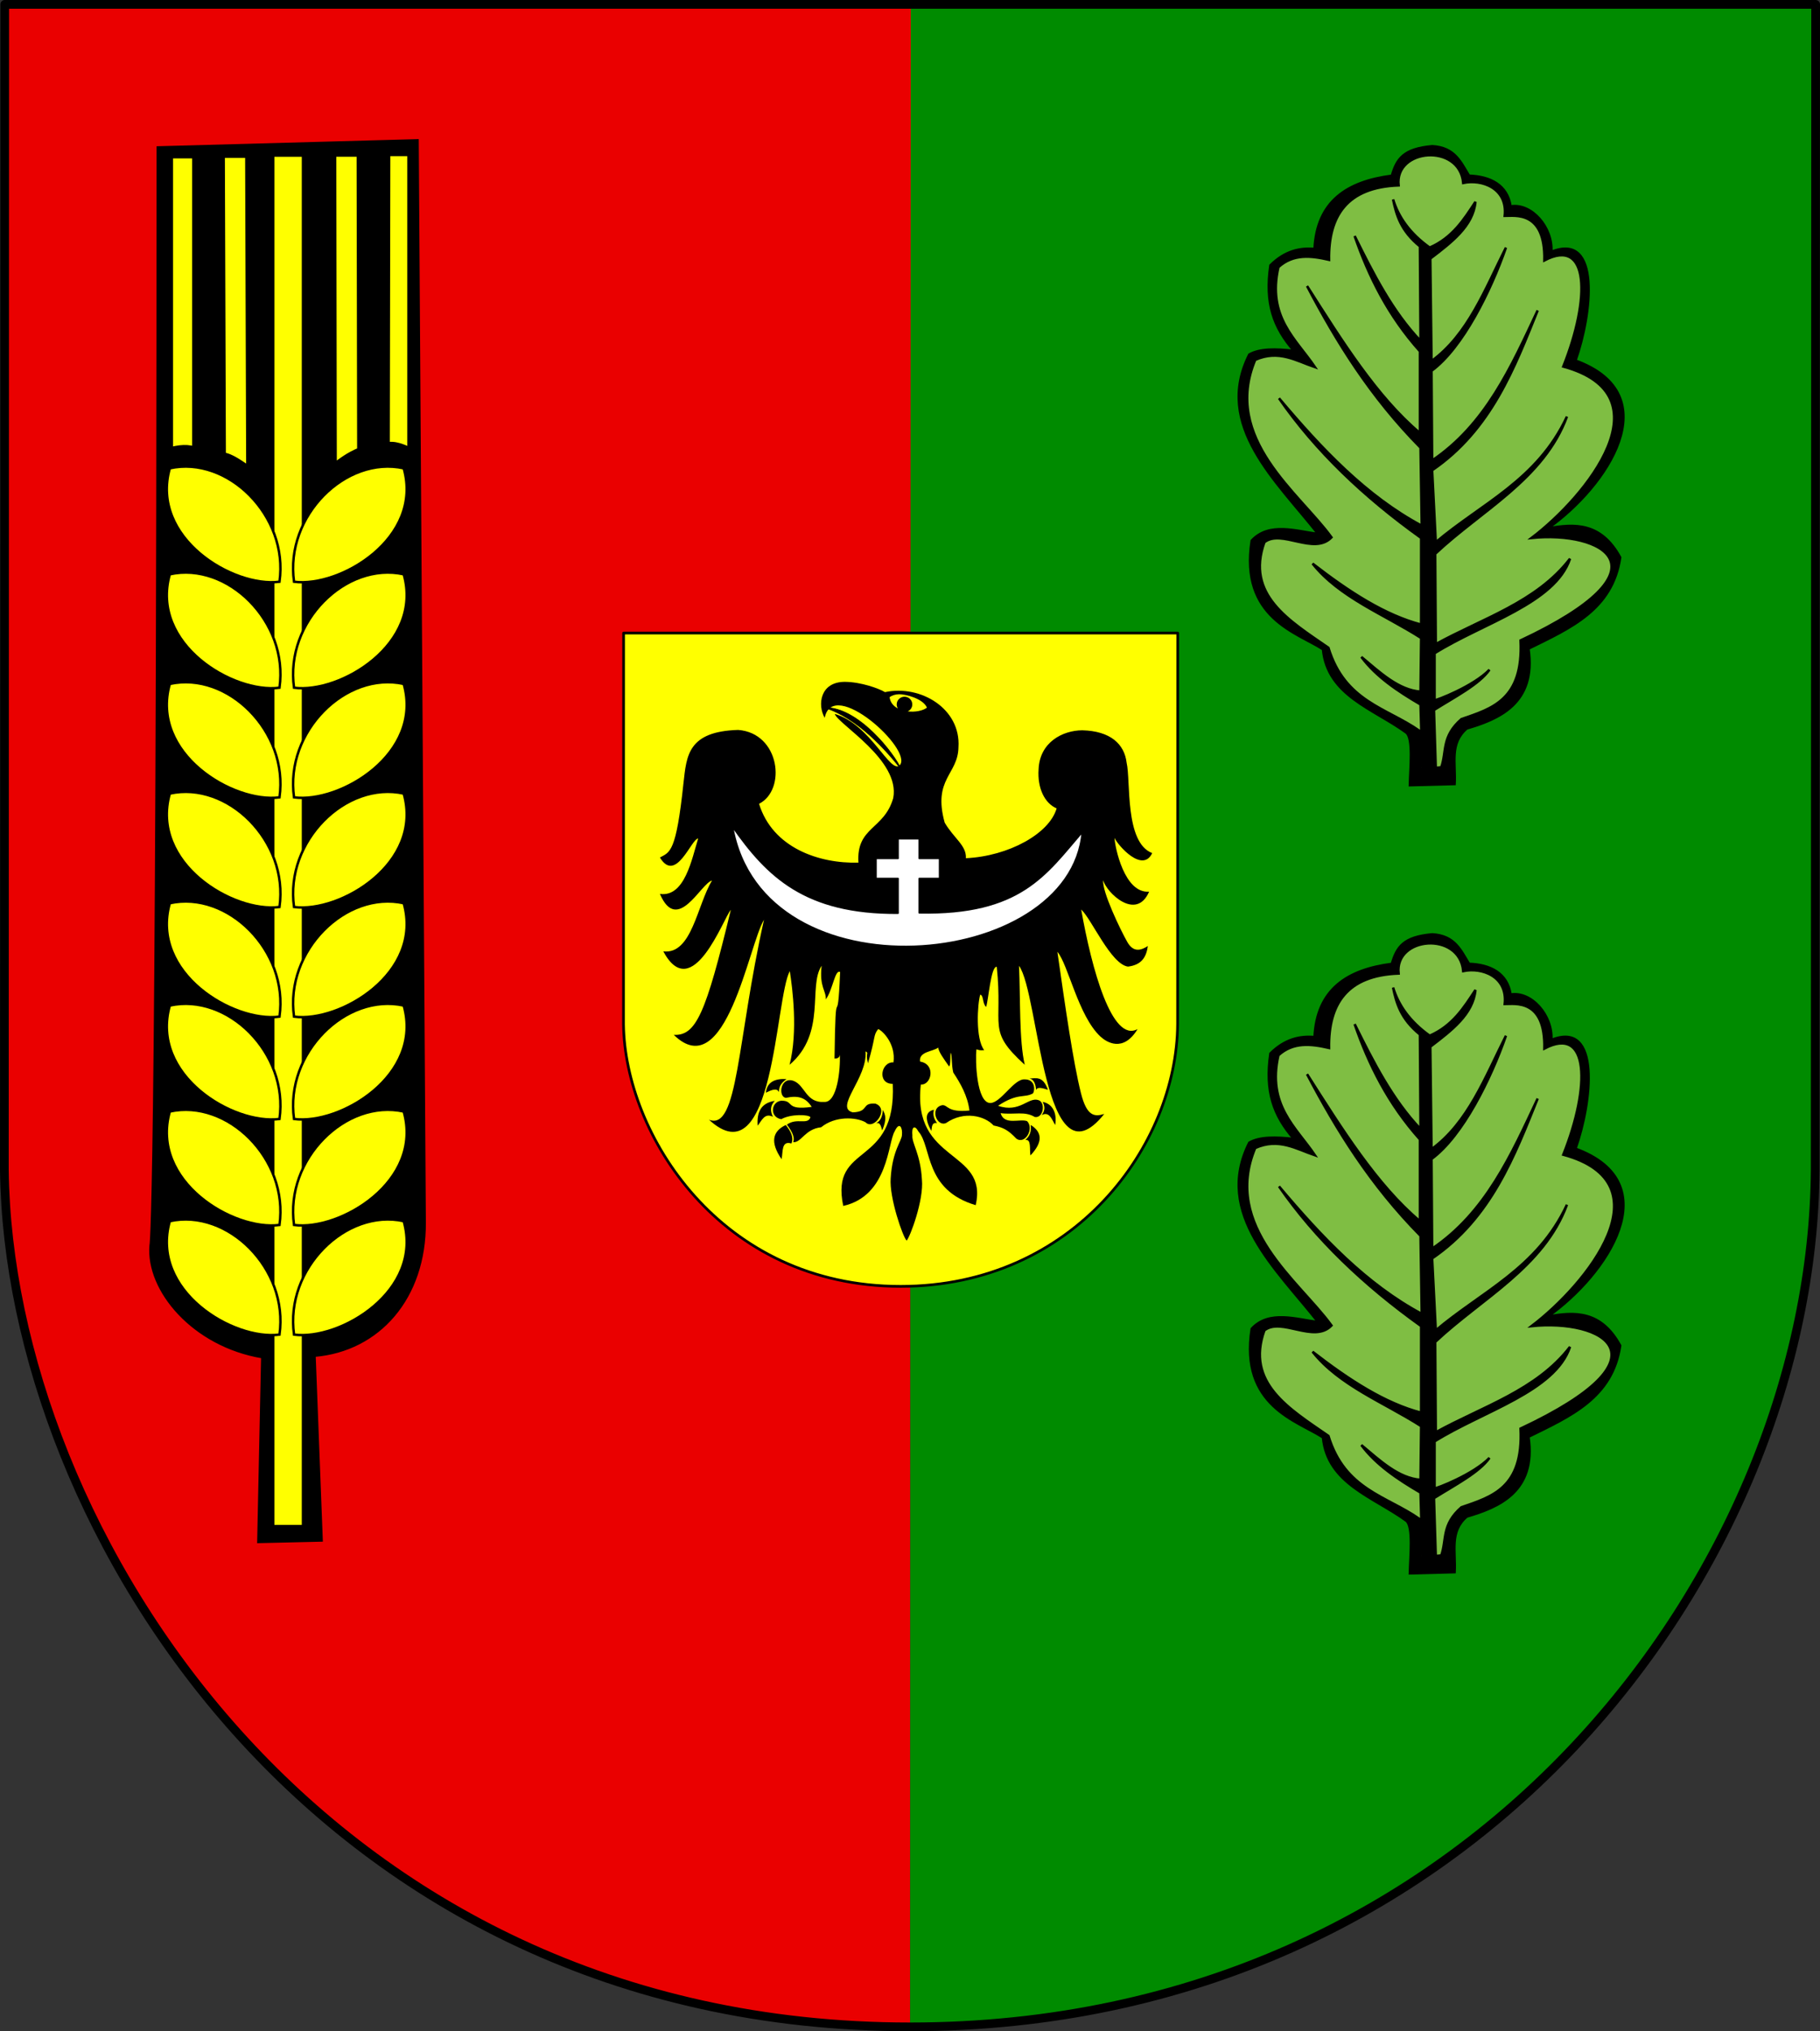 <?xml version="1.0" encoding="UTF-8" standalone="no"?>
<!-- Created with Inkscape (http://www.inkscape.org/) -->
<svg
   xmlns:dc="http://purl.org/dc/elements/1.1/"
   xmlns:cc="http://creativecommons.org/ns#"
   xmlns:rdf="http://www.w3.org/1999/02/22-rdf-syntax-ns#"
   xmlns:svg="http://www.w3.org/2000/svg"
   xmlns="http://www.w3.org/2000/svg"
   xmlns:xlink="http://www.w3.org/1999/xlink"
   xmlns:sodipodi="http://sodipodi.sourceforge.net/DTD/sodipodi-0.dtd"
   xmlns:inkscape="http://www.inkscape.org/namespaces/inkscape"
   id="svg2"
   sodipodi:version="0.32"
   inkscape:version="0.46"
   width="739.907"
   height="825.825"
   version="1.0"
   sodipodi:docname="POL_gmina_Miękinia_COA.svg"
   inkscape:output_extension="org.inkscape.output.svg.inkscape">
  <rect width="100%" height="100%" fill="#333333" stroke="none"/>
  <defs
     id="defs5">
    <inkscape:perspective
       sodipodi:type="inkscape:persp3d"
       inkscape:vp_x="0 : 526.18109 : 1"
       inkscape:vp_y="0 : 1000 : 0"
       inkscape:vp_z="744.09448 : 526.18109 : 1"
       inkscape:persp3d-origin="372.04724 : 350.78739 : 1"
       id="perspective9" />
    <inkscape:perspective
       id="perspective2514"
       inkscape:persp3d-origin="372.04724 : 350.78739 : 1"
       inkscape:vp_z="744.09448 : 526.18109 : 1"
       inkscape:vp_y="0 : 1000 : 0"
       inkscape:vp_x="0 : 526.18109 : 1"
       sodipodi:type="inkscape:persp3d" />
    <inkscape:perspective
       id="perspective3569"
       inkscape:persp3d-origin="373.54709 : 262.86676 : 1"
       inkscape:vp_z="747.09418 : 394.30014 : 1"
       inkscape:vp_y="0 : 1000 : 0"
       inkscape:vp_x="0 : 394.30014 : 1"
       sodipodi:type="inkscape:persp3d" />
    <linearGradient
       id="linearGradient3554">
      <stop
         style="stop-color:#ffffff;stop-opacity:1;"
         offset="0"
         id="stop3556" />
      <stop
         style="stop-color:#000000;stop-opacity:1;"
         offset="1"
         id="stop3558" />
    </linearGradient>
    <radialGradient
       inkscape:collect="always"
       xlink:href="#linearGradient3554"
       id="radialGradient3572"
       gradientUnits="userSpaceOnUse"
       gradientTransform="matrix(1.45,-0.12,0.116,1.4,-167.662,-145.507)"
       cx="258.885"
       cy="442.062"
       fx="258.885"
       fy="442.062"
       r="7.793" />
    <radialGradient
       inkscape:collect="always"
       xlink:href="#linearGradient3554"
       id="radialGradient4098"
       gradientUnits="userSpaceOnUse"
       gradientTransform="matrix(1.45,-0.12,0.116,1.4,-167.662,-145.507)"
       cx="258.885"
       cy="442.062"
       fx="258.885"
       fy="442.062"
       r="7.793" />
    <radialGradient
       inkscape:collect="always"
       xlink:href="#linearGradient3554"
       id="radialGradient4416"
       gradientUnits="userSpaceOnUse"
       gradientTransform="matrix(1.45,-0.12,0.116,1.4,-167.662,-145.507)"
       cx="258.885"
       cy="442.062"
       fx="258.885"
       fy="442.062"
       r="7.793" />
    <radialGradient
       inkscape:collect="always"
       xlink:href="#linearGradient3554"
       id="radialGradient4548"
       gradientUnits="userSpaceOnUse"
       gradientTransform="matrix(1.45,-0.12,0.116,1.4,-167.662,-145.507)"
       cx="258.885"
       cy="442.062"
       fx="258.885"
       fy="442.062"
       r="7.793" />
    <radialGradient
       gradientUnits="userSpaceOnUse"
       gradientTransform="matrix(-0.886,-0.448,1.258,-2.487,-1667.295,790.076)"
       r="15.245"
       fy="312.495"
       fx="-675.767"
       cy="312.495"
       cx="-675.767"
       id="radialGradient4352"
       xlink:href="#linearGradient4346"
       inkscape:collect="always" />
    <linearGradient
       y2="252.627"
       x2="-328.686"
       y1="242.239"
       x1="-323.648"
       gradientTransform="matrix(0.194,0.981,0.981,-0.194,-461.802,566.45)"
       gradientUnits="userSpaceOnUse"
       id="linearGradient4126"
       xlink:href="#linearGradient2531"
       inkscape:collect="always" />
    <linearGradient
       y2="250.282"
       x2="-328.699"
       y1="241.786"
       x1="-324.098"
       gradientUnits="userSpaceOnUse"
       id="linearGradient4128"
       xlink:href="#linearGradient2531"
       inkscape:collect="always" />
    <linearGradient
       y2="294.535"
       x2="-576.935"
       y1="302.674"
       x1="-566.934"
       gradientTransform="matrix(-0.764,-0.645,0.645,-0.764,-884.708,109.284)"
       gradientUnits="userSpaceOnUse"
       id="linearGradient4130"
       xlink:href="#linearGradient2486"
       inkscape:collect="always" />
    <linearGradient
       y2="252.627"
       x2="-328.686"
       y1="242.239"
       x1="-323.648"
       gradientTransform="matrix(0.194,0.981,0.981,-0.194,-461.802,566.45)"
       gradientUnits="userSpaceOnUse"
       id="linearGradient4132"
       xlink:href="#linearGradient2531"
       inkscape:collect="always" />
    <linearGradient
       y2="250.282"
       x2="-328.699"
       y1="241.786"
       x1="-324.098"
       gradientUnits="userSpaceOnUse"
       id="linearGradient4134"
       xlink:href="#linearGradient2531"
       inkscape:collect="always" />
    <linearGradient
       y2="294.535"
       x2="-576.935"
       y1="302.674"
       x1="-566.934"
       gradientTransform="matrix(-0.764,-0.645,0.645,-0.764,-884.708,109.284)"
       gradientUnits="userSpaceOnUse"
       id="linearGradient4136"
       xlink:href="#linearGradient2486"
       inkscape:collect="always" />
    <linearGradient
       y2="252.627"
       x2="-328.686"
       y1="242.239"
       x1="-323.648"
       gradientTransform="matrix(0.194,0.981,0.981,-0.194,-461.802,566.45)"
       gradientUnits="userSpaceOnUse"
       id="linearGradient4138"
       xlink:href="#linearGradient2531"
       inkscape:collect="always" />
    <linearGradient
       y2="250.282"
       x2="-328.699"
       y1="241.786"
       x1="-324.098"
       gradientUnits="userSpaceOnUse"
       id="linearGradient4140"
       xlink:href="#linearGradient2531"
       inkscape:collect="always" />
    <linearGradient
       y2="294.535"
       x2="-576.935"
       y1="302.674"
       x1="-566.934"
       gradientTransform="matrix(-0.764,-0.645,0.645,-0.764,-884.708,109.284)"
       gradientUnits="userSpaceOnUse"
       id="linearGradient4142"
       xlink:href="#linearGradient2486"
       inkscape:collect="always" />
    <linearGradient
       y2="252.627"
       x2="-328.686"
       y1="242.239"
       x1="-323.648"
       gradientTransform="matrix(0.194,0.981,0.981,-0.194,-461.802,566.45)"
       gradientUnits="userSpaceOnUse"
       id="linearGradient4144"
       xlink:href="#linearGradient2531"
       inkscape:collect="always" />
    <linearGradient
       y2="250.282"
       x2="-328.699"
       y1="241.786"
       x1="-324.098"
       gradientUnits="userSpaceOnUse"
       id="linearGradient4146"
       xlink:href="#linearGradient2531"
       inkscape:collect="always" />
    <linearGradient
       y2="294.535"
       x2="-576.935"
       y1="302.674"
       x1="-566.934"
       gradientTransform="matrix(-0.764,-0.645,0.645,-0.764,-884.708,109.284)"
       gradientUnits="userSpaceOnUse"
       id="linearGradient4148"
       xlink:href="#linearGradient2486"
       inkscape:collect="always" />
    <linearGradient
       y2="252.627"
       x2="-328.686"
       y1="242.239"
       x1="-323.648"
       gradientTransform="matrix(0.194,0.981,0.981,-0.194,-461.802,566.45)"
       gradientUnits="userSpaceOnUse"
       id="linearGradient4150"
       xlink:href="#linearGradient2531"
       inkscape:collect="always" />
    <linearGradient
       y2="250.282"
       x2="-328.699"
       y1="241.786"
       x1="-324.098"
       gradientUnits="userSpaceOnUse"
       id="linearGradient4152"
       xlink:href="#linearGradient2531"
       inkscape:collect="always" />
    <linearGradient
       y2="294.535"
       x2="-576.935"
       y1="302.674"
       x1="-566.934"
       gradientTransform="matrix(-0.764,-0.645,0.645,-0.764,-884.708,109.284)"
       gradientUnits="userSpaceOnUse"
       id="linearGradient4154"
       xlink:href="#linearGradient2486"
       inkscape:collect="always" />
    <linearGradient
       y2="252.627"
       x2="-328.686"
       y1="242.239"
       x1="-323.648"
       gradientTransform="matrix(0.194,0.981,0.981,-0.194,-461.802,566.45)"
       gradientUnits="userSpaceOnUse"
       id="linearGradient4156"
       xlink:href="#linearGradient2531"
       inkscape:collect="always" />
    <linearGradient
       y2="250.282"
       x2="-328.699"
       y1="241.786"
       x1="-324.098"
       gradientUnits="userSpaceOnUse"
       id="linearGradient4158"
       xlink:href="#linearGradient2531"
       inkscape:collect="always" />
    <linearGradient
       y2="294.535"
       x2="-576.935"
       y1="302.674"
       x1="-566.934"
       gradientTransform="matrix(-0.764,-0.645,0.645,-0.764,-884.708,109.284)"
       gradientUnits="userSpaceOnUse"
       id="linearGradient4160"
       xlink:href="#linearGradient2486"
       inkscape:collect="always" />
    <linearGradient
       y2="252.627"
       x2="-328.686"
       y1="242.239"
       x1="-323.648"
       gradientTransform="matrix(0.194,0.981,0.981,-0.194,-461.802,566.45)"
       gradientUnits="userSpaceOnUse"
       id="linearGradient4162"
       xlink:href="#linearGradient2531"
       inkscape:collect="always" />
    <linearGradient
       y2="250.282"
       x2="-328.699"
       y1="241.786"
       x1="-324.098"
       gradientUnits="userSpaceOnUse"
       id="linearGradient4164"
       xlink:href="#linearGradient2531"
       inkscape:collect="always" />
    <linearGradient
       y2="294.535"
       x2="-576.935"
       y1="302.674"
       x1="-566.934"
       gradientTransform="matrix(-0.764,-0.645,0.645,-0.764,-884.708,109.284)"
       gradientUnits="userSpaceOnUse"
       id="linearGradient4166"
       xlink:href="#linearGradient2486"
       inkscape:collect="always" />
    <linearGradient
       y2="252.627"
       x2="-328.686"
       y1="242.239"
       x1="-323.648"
       gradientTransform="matrix(0.194,0.981,0.981,-0.194,-461.802,566.45)"
       gradientUnits="userSpaceOnUse"
       id="linearGradient4168"
       xlink:href="#linearGradient2531"
       inkscape:collect="always" />
    <linearGradient
       y2="250.282"
       x2="-328.699"
       y1="241.786"
       x1="-324.098"
       gradientUnits="userSpaceOnUse"
       id="linearGradient4170"
       xlink:href="#linearGradient2531"
       inkscape:collect="always" />
    <linearGradient
       y2="294.535"
       x2="-576.935"
       y1="302.674"
       x1="-566.934"
       gradientTransform="matrix(-0.764,-0.645,0.645,-0.764,-884.708,109.284)"
       gradientUnits="userSpaceOnUse"
       id="linearGradient4172"
       xlink:href="#linearGradient2486"
       inkscape:collect="always" />
    <linearGradient
       y2="252.627"
       x2="-328.686"
       y1="242.239"
       x1="-323.648"
       gradientTransform="matrix(0.194,0.981,0.981,-0.194,-461.802,566.45)"
       gradientUnits="userSpaceOnUse"
       id="linearGradient4174"
       xlink:href="#linearGradient2531"
       inkscape:collect="always" />
    <linearGradient
       y2="250.282"
       x2="-328.699"
       y1="241.786"
       x1="-324.098"
       gradientUnits="userSpaceOnUse"
       id="linearGradient4176"
       xlink:href="#linearGradient2531"
       inkscape:collect="always" />
    <linearGradient
       y2="294.535"
       x2="-576.935"
       y1="302.674"
       x1="-566.934"
       gradientTransform="matrix(-0.764,-0.645,0.645,-0.764,-884.708,109.284)"
       gradientUnits="userSpaceOnUse"
       id="linearGradient4178"
       xlink:href="#linearGradient2486"
       inkscape:collect="always" />
    <linearGradient
       y2="252.627"
       x2="-328.686"
       y1="242.239"
       x1="-323.648"
       gradientTransform="matrix(0.194,0.981,0.981,-0.194,-461.802,566.45)"
       gradientUnits="userSpaceOnUse"
       id="linearGradient4180"
       xlink:href="#linearGradient2531"
       inkscape:collect="always" />
    <linearGradient
       y2="250.282"
       x2="-328.699"
       y1="241.786"
       x1="-324.098"
       gradientUnits="userSpaceOnUse"
       id="linearGradient4182"
       xlink:href="#linearGradient2531"
       inkscape:collect="always" />
    <linearGradient
       y2="294.535"
       x2="-576.935"
       y1="302.674"
       x1="-566.934"
       gradientTransform="matrix(-0.764,-0.645,0.645,-0.764,-884.708,109.284)"
       gradientUnits="userSpaceOnUse"
       id="linearGradient4184"
       xlink:href="#linearGradient2486"
       inkscape:collect="always" />
    <linearGradient
       y2="252.627"
       x2="-328.686"
       y1="242.239"
       x1="-323.648"
       gradientTransform="matrix(0.194,0.981,0.981,-0.194,-461.802,566.45)"
       gradientUnits="userSpaceOnUse"
       id="linearGradient4186"
       xlink:href="#linearGradient2531"
       inkscape:collect="always" />
    <linearGradient
       y2="250.282"
       x2="-328.699"
       y1="241.786"
       x1="-324.098"
       gradientUnits="userSpaceOnUse"
       id="linearGradient4188"
       xlink:href="#linearGradient2531"
       inkscape:collect="always" />
    <linearGradient
       y2="294.535"
       x2="-576.935"
       y1="302.674"
       x1="-566.934"
       gradientTransform="matrix(-0.764,-0.645,0.645,-0.764,-884.708,109.284)"
       gradientUnits="userSpaceOnUse"
       id="linearGradient4190"
       xlink:href="#linearGradient2486"
       inkscape:collect="always" />
    <linearGradient
       y2="252.627"
       x2="-328.686"
       y1="242.239"
       x1="-323.648"
       gradientTransform="matrix(0.194,0.981,0.981,-0.194,-461.802,566.45)"
       gradientUnits="userSpaceOnUse"
       id="linearGradient4192"
       xlink:href="#linearGradient2531"
       inkscape:collect="always" />
    <linearGradient
       y2="250.282"
       x2="-328.699"
       y1="241.786"
       x1="-324.098"
       gradientUnits="userSpaceOnUse"
       id="linearGradient4194"
       xlink:href="#linearGradient2531"
       inkscape:collect="always" />
    <linearGradient
       y2="294.535"
       x2="-576.935"
       y1="302.674"
       x1="-566.934"
       gradientTransform="matrix(-0.764,-0.645,0.645,-0.764,-884.708,109.284)"
       gradientUnits="userSpaceOnUse"
       id="linearGradient4196"
       xlink:href="#linearGradient2486"
       inkscape:collect="always" />
    <linearGradient
       y2="252.627"
       x2="-328.686"
       y1="242.239"
       x1="-323.648"
       gradientTransform="matrix(0.194,0.981,0.981,-0.194,-461.802,566.45)"
       gradientUnits="userSpaceOnUse"
       id="linearGradient4198"
       xlink:href="#linearGradient2531"
       inkscape:collect="always" />
    <linearGradient
       y2="250.282"
       x2="-328.699"
       y1="241.786"
       x1="-324.098"
       gradientUnits="userSpaceOnUse"
       id="linearGradient4200"
       xlink:href="#linearGradient2531"
       inkscape:collect="always" />
    <linearGradient
       y2="294.535"
       x2="-576.935"
       y1="302.674"
       x1="-566.934"
       gradientTransform="matrix(-0.764,-0.645,0.645,-0.764,-884.708,109.284)"
       gradientUnits="userSpaceOnUse"
       id="linearGradient4202"
       xlink:href="#linearGradient2486"
       inkscape:collect="always" />
    <radialGradient
       r="29.072"
       fy="210.226"
       fx="-706.762"
       cy="210.226"
       cx="-706.762"
       gradientTransform="matrix(1.694,1.49278e-3,-0.175,2.846,529.307,-387.161)"
       gradientUnits="userSpaceOnUse"
       id="radialGradient4204"
       xlink:href="#linearGradient2486"
       inkscape:collect="always" />
    <linearGradient
       y2="252.627"
       x2="-328.686"
       y1="242.239"
       x1="-323.648"
       gradientTransform="matrix(0.194,0.981,0.981,-0.194,-461.802,566.45)"
       gradientUnits="userSpaceOnUse"
       id="linearGradient4206"
       xlink:href="#linearGradient2531"
       inkscape:collect="always" />
    <linearGradient
       y2="250.282"
       x2="-328.699"
       y1="241.786"
       x1="-324.098"
       gradientUnits="userSpaceOnUse"
       id="linearGradient4208"
       xlink:href="#linearGradient2531"
       inkscape:collect="always" />
    <linearGradient
       y2="294.535"
       x2="-576.935"
       y1="302.674"
       x1="-566.934"
       gradientTransform="matrix(-0.764,-0.645,0.645,-0.764,-884.708,109.284)"
       gradientUnits="userSpaceOnUse"
       id="linearGradient4210"
       xlink:href="#linearGradient2486"
       inkscape:collect="always" />
    <radialGradient
       r="29.072"
       fy="210.226"
       fx="-706.762"
       cy="210.226"
       cx="-706.762"
       gradientTransform="matrix(1.694,1.49278e-3,-0.175,2.846,529.307,-387.161)"
       gradientUnits="userSpaceOnUse"
       id="radialGradient4212"
       xlink:href="#linearGradient2486"
       inkscape:collect="always" />
    <linearGradient
       y2="252.627"
       x2="-328.686"
       y1="242.239"
       x1="-323.648"
       gradientTransform="matrix(0.194,0.981,0.981,-0.194,-461.802,566.45)"
       gradientUnits="userSpaceOnUse"
       id="linearGradient4214"
       xlink:href="#linearGradient2531"
       inkscape:collect="always" />
    <linearGradient
       y2="250.282"
       x2="-328.699"
       y1="241.786"
       x1="-324.098"
       gradientUnits="userSpaceOnUse"
       id="linearGradient4216"
       xlink:href="#linearGradient2531"
       inkscape:collect="always" />
    <linearGradient
       y2="294.535"
       x2="-576.935"
       y1="302.674"
       x1="-566.934"
       gradientTransform="matrix(-0.764,-0.645,0.645,-0.764,-884.708,109.284)"
       gradientUnits="userSpaceOnUse"
       id="linearGradient4218"
       xlink:href="#linearGradient2486"
       inkscape:collect="always" />
    <radialGradient
       r="29.072"
       fy="210.226"
       fx="-706.762"
       cy="210.226"
       cx="-706.762"
       gradientTransform="matrix(1.694,1.49278e-3,-0.175,2.846,529.307,-387.161)"
       gradientUnits="userSpaceOnUse"
       id="radialGradient4220"
       xlink:href="#linearGradient2486"
       inkscape:collect="always" />
    <linearGradient
       y2="252.627"
       x2="-328.686"
       y1="242.239"
       x1="-323.648"
       gradientTransform="matrix(0.194,0.981,0.981,-0.194,-461.802,566.45)"
       gradientUnits="userSpaceOnUse"
       id="linearGradient4222"
       xlink:href="#linearGradient2531"
       inkscape:collect="always" />
    <linearGradient
       y2="250.282"
       x2="-328.699"
       y1="241.786"
       x1="-324.098"
       gradientUnits="userSpaceOnUse"
       id="linearGradient4224"
       xlink:href="#linearGradient2531"
       inkscape:collect="always" />
    <linearGradient
       y2="294.535"
       x2="-576.935"
       y1="302.674"
       x1="-566.934"
       gradientTransform="matrix(-0.764,-0.645,0.645,-0.764,-884.708,109.284)"
       gradientUnits="userSpaceOnUse"
       id="linearGradient4226"
       xlink:href="#linearGradient2486"
       inkscape:collect="always" />
    <radialGradient
       r="29.072"
       fy="210.226"
       fx="-706.762"
       cy="210.226"
       cx="-706.762"
       gradientTransform="matrix(1.694,1.49278e-3,-0.175,2.846,529.307,-387.161)"
       gradientUnits="userSpaceOnUse"
       id="radialGradient4228"
       xlink:href="#linearGradient2486"
       inkscape:collect="always" />
    <linearGradient
       y2="252.627"
       x2="-328.686"
       y1="242.239"
       x1="-323.648"
       gradientTransform="matrix(0.194,0.981,0.981,-0.194,-461.802,566.45)"
       gradientUnits="userSpaceOnUse"
       id="linearGradient4230"
       xlink:href="#linearGradient2531"
       inkscape:collect="always" />
    <linearGradient
       y2="250.282"
       x2="-328.699"
       y1="241.786"
       x1="-324.098"
       gradientUnits="userSpaceOnUse"
       id="linearGradient4232"
       xlink:href="#linearGradient2531"
       inkscape:collect="always" />
    <linearGradient
       y2="294.535"
       x2="-576.935"
       y1="302.674"
       x1="-566.934"
       gradientTransform="matrix(-0.764,-0.645,0.645,-0.764,-884.708,109.284)"
       gradientUnits="userSpaceOnUse"
       id="linearGradient4234"
       xlink:href="#linearGradient2486"
       inkscape:collect="always" />
    <radialGradient
       r="29.072"
       fy="210.226"
       fx="-706.762"
       cy="210.226"
       cx="-706.762"
       gradientTransform="matrix(1.694,1.49278e-3,-0.175,2.846,529.307,-387.161)"
       gradientUnits="userSpaceOnUse"
       id="radialGradient4236"
       xlink:href="#linearGradient2486"
       inkscape:collect="always" />
    <linearGradient
       id="linearGradient4238">
      <stop
         style="stop-color:#fae646;stop-opacity:1;"
         offset="0"
         id="stop4240" />
      <stop
         id="stop4242"
         offset="0.885"
         style="stop-color:#643228;stop-opacity:1;" />
      <stop
         style="stop-color:#fae646;stop-opacity:1;"
         offset="1"
         id="stop4244" />
    </linearGradient>
    <linearGradient
       id="linearGradient4246">
      <stop
         style="stop-color:#faff00;stop-opacity:1;"
         offset="0"
         id="stop4248" />
      <stop
         id="stop4250"
         offset="0.846"
         style="stop-color:#7d7323;stop-opacity:0.992;" />
      <stop
         id="stop4252"
         offset="1"
         style="stop-color:#000000;stop-opacity:0.984;" />
    </linearGradient>
    <linearGradient
       inkscape:collect="always"
       xlink:href="#linearGradient2486"
       id="linearGradient4254"
       gradientUnits="userSpaceOnUse"
       gradientTransform="matrix(-0.764,-0.645,0.645,-0.764,-884.708,109.284)"
       x1="-566.934"
       y1="302.674"
       x2="-576.935"
       y2="294.535" />
    <linearGradient
       inkscape:collect="always"
       xlink:href="#linearGradient2531"
       id="linearGradient4256"
       gradientUnits="userSpaceOnUse"
       x1="-324.098"
       y1="241.786"
       x2="-328.699"
       y2="250.282" />
    <linearGradient
       inkscape:collect="always"
       xlink:href="#linearGradient2531"
       id="linearGradient4258"
       gradientUnits="userSpaceOnUse"
       gradientTransform="matrix(0.194,0.981,0.981,-0.194,-461.802,566.45)"
       x1="-323.648"
       y1="242.239"
       x2="-328.686"
       y2="252.627" />
    <radialGradient
       inkscape:collect="always"
       xlink:href="#linearGradient2486"
       id="radialGradient4260"
       cx="-706.762"
       cy="210.226"
       fx="-706.762"
       fy="210.226"
       r="29.072"
       gradientTransform="matrix(1.694,1.49278e-3,-0.175,2.846,529.307,-387.161)"
       gradientUnits="userSpaceOnUse" />
    <radialGradient
       inkscape:collect="always"
       xlink:href="#linearGradient2486"
       id="radialGradient4262"
       gradientUnits="userSpaceOnUse"
       gradientTransform="matrix(1.694,1.49278e-3,-0.175,2.846,529.307,-387.161)"
       cx="-706.762"
       cy="210.226"
       fx="-706.762"
       fy="210.226"
       r="29.072" />
    <linearGradient
       inkscape:collect="always"
       xlink:href="#linearGradient2486"
       id="linearGradient4264"
       gradientUnits="userSpaceOnUse"
       gradientTransform="matrix(-0.764,-0.645,0.645,-0.764,-884.708,109.284)"
       x1="-566.934"
       y1="302.674"
       x2="-576.935"
       y2="294.535" />
    <linearGradient
       inkscape:collect="always"
       xlink:href="#linearGradient2531"
       id="linearGradient4266"
       gradientUnits="userSpaceOnUse"
       x1="-324.098"
       y1="241.786"
       x2="-328.699"
       y2="250.282" />
    <linearGradient
       inkscape:collect="always"
       xlink:href="#linearGradient2531"
       id="linearGradient4268"
       gradientUnits="userSpaceOnUse"
       gradientTransform="matrix(0.194,0.981,0.981,-0.194,-461.802,566.45)"
       x1="-323.648"
       y1="242.239"
       x2="-328.686"
       y2="252.627" />
    <radialGradient
       inkscape:collect="always"
       xlink:href="#linearGradient2486"
       id="radialGradient4270"
       gradientUnits="userSpaceOnUse"
       gradientTransform="matrix(1.694,1.49278e-3,-0.175,2.846,529.307,-387.161)"
       cx="-706.762"
       cy="210.226"
       fx="-706.762"
       fy="210.226"
       r="29.072" />
    <linearGradient
       inkscape:collect="always"
       xlink:href="#linearGradient2486"
       id="linearGradient4272"
       gradientUnits="userSpaceOnUse"
       gradientTransform="matrix(-0.764,-0.645,0.645,-0.764,-884.708,109.284)"
       x1="-566.934"
       y1="302.674"
       x2="-576.935"
       y2="294.535" />
    <linearGradient
       inkscape:collect="always"
       xlink:href="#linearGradient2531"
       id="linearGradient4274"
       gradientUnits="userSpaceOnUse"
       x1="-324.098"
       y1="241.786"
       x2="-328.699"
       y2="250.282" />
    <linearGradient
       inkscape:collect="always"
       xlink:href="#linearGradient2531"
       id="linearGradient4276"
       gradientUnits="userSpaceOnUse"
       gradientTransform="matrix(0.194,0.981,0.981,-0.194,-461.802,566.45)"
       x1="-323.648"
       y1="242.239"
       x2="-328.686"
       y2="252.627" />
    <radialGradient
       inkscape:collect="always"
       xlink:href="#linearGradient2486"
       id="radialGradient4278"
       gradientUnits="userSpaceOnUse"
       gradientTransform="matrix(1.694,1.49278e-3,-0.175,2.846,529.307,-387.161)"
       cx="-706.762"
       cy="210.226"
       fx="-706.762"
       fy="210.226"
       r="29.072" />
    <linearGradient
       inkscape:collect="always"
       xlink:href="#linearGradient2486"
       id="linearGradient4280"
       gradientUnits="userSpaceOnUse"
       gradientTransform="matrix(-0.764,-0.645,0.645,-0.764,-884.708,109.284)"
       x1="-566.934"
       y1="302.674"
       x2="-576.935"
       y2="294.535" />
    <linearGradient
       inkscape:collect="always"
       xlink:href="#linearGradient2531"
       id="linearGradient4282"
       gradientUnits="userSpaceOnUse"
       x1="-324.098"
       y1="241.786"
       x2="-328.699"
       y2="250.282" />
    <linearGradient
       inkscape:collect="always"
       xlink:href="#linearGradient2531"
       id="linearGradient4284"
       gradientUnits="userSpaceOnUse"
       gradientTransform="matrix(0.194,0.981,0.981,-0.194,-461.802,566.45)"
       x1="-323.648"
       y1="242.239"
       x2="-328.686"
       y2="252.627" />
    <radialGradient
       inkscape:collect="always"
       xlink:href="#linearGradient2486"
       id="radialGradient4286"
       gradientUnits="userSpaceOnUse"
       gradientTransform="matrix(1.694,1.49278e-3,-0.175,2.846,529.307,-387.161)"
       cx="-706.762"
       cy="210.226"
       fx="-706.762"
       fy="210.226"
       r="29.072" />
    <linearGradient
       inkscape:collect="always"
       xlink:href="#linearGradient2486"
       id="linearGradient4288"
       gradientUnits="userSpaceOnUse"
       gradientTransform="matrix(-0.764,-0.645,0.645,-0.764,-884.708,109.284)"
       x1="-566.934"
       y1="302.674"
       x2="-576.935"
       y2="294.535" />
    <linearGradient
       inkscape:collect="always"
       xlink:href="#linearGradient2531"
       id="linearGradient4290"
       gradientUnits="userSpaceOnUse"
       x1="-324.098"
       y1="241.786"
       x2="-328.699"
       y2="250.282" />
    <linearGradient
       inkscape:collect="always"
       xlink:href="#linearGradient2531"
       id="linearGradient4292"
       gradientUnits="userSpaceOnUse"
       gradientTransform="matrix(0.194,0.981,0.981,-0.194,-461.802,566.45)"
       x1="-323.648"
       y1="242.239"
       x2="-328.686"
       y2="252.627" />
    <radialGradient
       inkscape:collect="always"
       xlink:href="#linearGradient2486"
       id="radialGradient4294"
       gradientUnits="userSpaceOnUse"
       gradientTransform="matrix(1.694,1.49278e-3,-0.175,2.846,529.307,-387.161)"
       cx="-706.762"
       cy="210.226"
       fx="-706.762"
       fy="210.226"
       r="29.072" />
    <linearGradient
       inkscape:collect="always"
       xlink:href="#linearGradient2486"
       id="linearGradient4296"
       gradientUnits="userSpaceOnUse"
       gradientTransform="matrix(-0.764,-0.645,0.645,-0.764,-884.708,109.284)"
       x1="-566.934"
       y1="302.674"
       x2="-576.935"
       y2="294.535" />
    <linearGradient
       inkscape:collect="always"
       xlink:href="#linearGradient2531"
       id="linearGradient4298"
       gradientUnits="userSpaceOnUse"
       x1="-324.098"
       y1="241.786"
       x2="-328.699"
       y2="250.282" />
    <linearGradient
       inkscape:collect="always"
       xlink:href="#linearGradient2531"
       id="linearGradient4300"
       gradientUnits="userSpaceOnUse"
       gradientTransform="matrix(0.194,0.981,0.981,-0.194,-461.802,566.45)"
       x1="-323.648"
       y1="242.239"
       x2="-328.686"
       y2="252.627" />
    <linearGradient
       y2="252.627"
       x2="-328.686"
       y1="242.239"
       x1="-323.648"
       gradientTransform="matrix(0.194,0.981,0.981,-0.194,-461.802,566.45)"
       gradientUnits="userSpaceOnUse"
       id="linearGradient2813"
       xlink:href="#linearGradient2531"
       inkscape:collect="always" />
    <linearGradient
       y2="250.282"
       x2="-328.699"
       y1="241.786"
       x1="-324.098"
       gradientUnits="userSpaceOnUse"
       id="linearGradient2811"
       xlink:href="#linearGradient2531"
       inkscape:collect="always" />
    <linearGradient
       y2="294.535"
       x2="-576.935"
       y1="302.674"
       x1="-566.934"
       gradientTransform="matrix(-0.764,-0.645,0.645,-0.764,-884.708,109.284)"
       gradientUnits="userSpaceOnUse"
       id="linearGradient2809"
       xlink:href="#linearGradient2486"
       inkscape:collect="always" />
    <radialGradient
       r="29.072"
       fy="210.226"
       fx="-706.762"
       cy="210.226"
       cx="-706.762"
       gradientTransform="matrix(1.694,1.49278e-3,-0.175,2.846,529.307,-387.161)"
       gradientUnits="userSpaceOnUse"
       id="radialGradient2807"
       xlink:href="#linearGradient2486"
       inkscape:collect="always" />
    <linearGradient
       y2="252.627"
       x2="-328.686"
       y1="242.239"
       x1="-323.648"
       gradientTransform="matrix(0.194,0.981,0.981,-0.194,-461.802,566.45)"
       gradientUnits="userSpaceOnUse"
       id="linearGradient2805"
       xlink:href="#linearGradient2531"
       inkscape:collect="always" />
    <linearGradient
       y2="250.282"
       x2="-328.699"
       y1="241.786"
       x1="-324.098"
       gradientUnits="userSpaceOnUse"
       id="linearGradient2803"
       xlink:href="#linearGradient2531"
       inkscape:collect="always" />
    <linearGradient
       y2="294.535"
       x2="-576.935"
       y1="302.674"
       x1="-566.934"
       gradientTransform="matrix(-0.764,-0.645,0.645,-0.764,-884.708,109.284)"
       gradientUnits="userSpaceOnUse"
       id="linearGradient2801"
       xlink:href="#linearGradient2486"
       inkscape:collect="always" />
    <radialGradient
       r="29.072"
       fy="210.226"
       fx="-706.762"
       cy="210.226"
       cx="-706.762"
       gradientTransform="matrix(1.694,1.49278e-3,-0.175,2.846,529.307,-387.161)"
       gradientUnits="userSpaceOnUse"
       id="radialGradient2799"
       xlink:href="#linearGradient2486"
       inkscape:collect="always" />
    <linearGradient
       y2="252.627"
       x2="-328.686"
       y1="242.239"
       x1="-323.648"
       gradientTransform="matrix(0.194,0.981,0.981,-0.194,-461.802,566.45)"
       gradientUnits="userSpaceOnUse"
       id="linearGradient2797"
       xlink:href="#linearGradient2531"
       inkscape:collect="always" />
    <linearGradient
       y2="250.282"
       x2="-328.699"
       y1="241.786"
       x1="-324.098"
       gradientUnits="userSpaceOnUse"
       id="linearGradient2795"
       xlink:href="#linearGradient2531"
       inkscape:collect="always" />
    <linearGradient
       y2="294.535"
       x2="-576.935"
       y1="302.674"
       x1="-566.934"
       gradientTransform="matrix(-0.764,-0.645,0.645,-0.764,-884.708,109.284)"
       gradientUnits="userSpaceOnUse"
       id="linearGradient2793"
       xlink:href="#linearGradient2486"
       inkscape:collect="always" />
    <radialGradient
       r="29.072"
       fy="210.226"
       fx="-706.762"
       cy="210.226"
       cx="-706.762"
       gradientTransform="matrix(1.694,1.49278e-3,-0.175,2.846,529.307,-387.161)"
       gradientUnits="userSpaceOnUse"
       id="radialGradient2791"
       xlink:href="#linearGradient2486"
       inkscape:collect="always" />
    <linearGradient
       y2="252.627"
       x2="-328.686"
       y1="242.239"
       x1="-323.648"
       gradientTransform="matrix(0.194,0.981,0.981,-0.194,-461.802,566.45)"
       gradientUnits="userSpaceOnUse"
       id="linearGradient2715"
       xlink:href="#linearGradient2531"
       inkscape:collect="always" />
    <linearGradient
       y2="250.282"
       x2="-328.699"
       y1="241.786"
       x1="-324.098"
       gradientUnits="userSpaceOnUse"
       id="linearGradient2713"
       xlink:href="#linearGradient2531"
       inkscape:collect="always" />
    <linearGradient
       y2="294.535"
       x2="-576.935"
       y1="302.674"
       x1="-566.934"
       gradientTransform="matrix(-0.764,-0.645,0.645,-0.764,-884.708,109.284)"
       gradientUnits="userSpaceOnUse"
       id="linearGradient2711"
       xlink:href="#linearGradient2486"
       inkscape:collect="always" />
    <radialGradient
       r="29.072"
       fy="210.226"
       fx="-706.762"
       cy="210.226"
       cx="-706.762"
       gradientTransform="matrix(1.694,1.49278e-3,-0.175,2.846,529.307,-387.161)"
       gradientUnits="userSpaceOnUse"
       id="radialGradient2709"
       xlink:href="#linearGradient2486"
       inkscape:collect="always" />
    <linearGradient
       y2="252.627"
       x2="-328.686"
       y1="242.239"
       x1="-323.648"
       gradientTransform="matrix(0.194,0.981,0.981,-0.194,-461.802,566.45)"
       gradientUnits="userSpaceOnUse"
       id="linearGradient2659"
       xlink:href="#linearGradient2531"
       inkscape:collect="always" />
    <linearGradient
       y2="250.282"
       x2="-328.699"
       y1="241.786"
       x1="-324.098"
       gradientUnits="userSpaceOnUse"
       id="linearGradient2657"
       xlink:href="#linearGradient2531"
       inkscape:collect="always" />
    <linearGradient
       y2="294.535"
       x2="-576.935"
       y1="302.674"
       x1="-566.934"
       gradientTransform="matrix(-0.764,-0.645,0.645,-0.764,-884.708,109.284)"
       gradientUnits="userSpaceOnUse"
       id="linearGradient2655"
       xlink:href="#linearGradient2486"
       inkscape:collect="always" />
    <radialGradient
       r="29.072"
       fy="210.226"
       fx="-706.762"
       cy="210.226"
       cx="-706.762"
       gradientTransform="matrix(1.694,1.49278e-3,-0.175,2.846,529.307,-387.161)"
       gradientUnits="userSpaceOnUse"
       id="radialGradient2653"
       xlink:href="#linearGradient2486"
       inkscape:collect="always" />
    <radialGradient
       gradientUnits="userSpaceOnUse"
       gradientTransform="matrix(1.694,1.49278e-3,-0.175,2.846,529.307,-387.161)"
       r="29.072"
       fy="210.226"
       fx="-706.762"
       cy="210.226"
       cx="-706.762"
       id="radialGradient2601"
       xlink:href="#linearGradient2486"
       inkscape:collect="always" />
    <linearGradient
       y2="252.627"
       x2="-328.686"
       y1="242.239"
       x1="-323.648"
       gradientTransform="matrix(0.194,0.981,0.981,-0.194,-461.802,566.45)"
       gradientUnits="userSpaceOnUse"
       id="linearGradient2566"
       xlink:href="#linearGradient2531"
       inkscape:collect="always" />
    <linearGradient
       y2="250.282"
       x2="-328.699"
       y1="241.786"
       x1="-324.098"
       gradientUnits="userSpaceOnUse"
       id="linearGradient2564"
       xlink:href="#linearGradient2531"
       inkscape:collect="always" />
    <linearGradient
       y2="294.535"
       x2="-576.935"
       y1="302.674"
       x1="-566.934"
       gradientTransform="matrix(-0.764,-0.645,0.645,-0.764,-884.708,109.284)"
       gradientUnits="userSpaceOnUse"
       id="linearGradient2562"
       xlink:href="#linearGradient2486"
       inkscape:collect="always" />
    <linearGradient
       id="linearGradient2486">
      <stop
         id="stop2488"
         offset="0"
         style="stop-color:#faff00;stop-opacity:1;" />
      <stop
         style="stop-color:#7d7323;stop-opacity:0.992;"
         offset="0.846"
         id="stop2603" />
      <stop
         style="stop-color:#000000;stop-opacity:0.984;"
         offset="1"
         id="stop2494" />
    </linearGradient>
    <linearGradient
       id="linearGradient2531">
      <stop
         id="stop2533"
         offset="0"
         style="stop-color:#fae646;stop-opacity:1;" />
      <stop
         style="stop-color:#643228;stop-opacity:1;"
         offset="0.885"
         id="stop2539" />
      <stop
         id="stop2535"
         offset="1"
         style="stop-color:#fae646;stop-opacity:1;" />
    </linearGradient>
    <radialGradient
       inkscape:collect="always"
       xlink:href="#linearGradient2486"
       id="radialGradient2981"
       gradientUnits="userSpaceOnUse"
       gradientTransform="matrix(1.694,1.49278e-3,-0.175,2.846,529.307,-387.161)"
       cx="-706.762"
       cy="210.226"
       fx="-706.762"
       fy="210.226"
       r="29.072" />
    <linearGradient
       inkscape:collect="always"
       xlink:href="#linearGradient2486"
       id="linearGradient2983"
       gradientUnits="userSpaceOnUse"
       gradientTransform="matrix(-0.764,-0.645,0.645,-0.764,-884.708,109.284)"
       x1="-566.934"
       y1="302.674"
       x2="-576.935"
       y2="294.535" />
    <linearGradient
       inkscape:collect="always"
       xlink:href="#linearGradient2531"
       id="linearGradient2985"
       gradientUnits="userSpaceOnUse"
       x1="-324.098"
       y1="241.786"
       x2="-328.699"
       y2="250.282" />
    <linearGradient
       inkscape:collect="always"
       xlink:href="#linearGradient2531"
       id="linearGradient2987"
       gradientUnits="userSpaceOnUse"
       gradientTransform="matrix(0.194,0.981,0.981,-0.194,-461.802,566.45)"
       x1="-323.648"
       y1="242.239"
       x2="-328.686"
       y2="252.627" />
    <radialGradient
       inkscape:collect="always"
       xlink:href="#linearGradient2486"
       id="radialGradient3018"
       gradientUnits="userSpaceOnUse"
       gradientTransform="matrix(1.694,1.49278e-3,-0.175,2.846,529.307,-387.161)"
       cx="-706.762"
       cy="210.226"
       fx="-706.762"
       fy="210.226"
       r="29.072" />
    <linearGradient
       inkscape:collect="always"
       xlink:href="#linearGradient2486"
       id="linearGradient3020"
       gradientUnits="userSpaceOnUse"
       gradientTransform="matrix(-0.764,-0.645,0.645,-0.764,-884.708,109.284)"
       x1="-566.934"
       y1="302.674"
       x2="-576.935"
       y2="294.535" />
    <linearGradient
       inkscape:collect="always"
       xlink:href="#linearGradient2531"
       id="linearGradient3022"
       gradientUnits="userSpaceOnUse"
       x1="-324.098"
       y1="241.786"
       x2="-328.699"
       y2="250.282" />
    <linearGradient
       inkscape:collect="always"
       xlink:href="#linearGradient2531"
       id="linearGradient3024"
       gradientUnits="userSpaceOnUse"
       gradientTransform="matrix(0.194,0.981,0.981,-0.194,-461.802,566.45)"
       x1="-323.648"
       y1="242.239"
       x2="-328.686"
       y2="252.627" />
    <radialGradient
       inkscape:collect="always"
       xlink:href="#linearGradient2486"
       id="radialGradient3055"
       gradientUnits="userSpaceOnUse"
       gradientTransform="matrix(1.694,1.49278e-3,-0.175,2.846,529.307,-387.161)"
       cx="-706.762"
       cy="210.226"
       fx="-706.762"
       fy="210.226"
       r="29.072" />
    <linearGradient
       inkscape:collect="always"
       xlink:href="#linearGradient2486"
       id="linearGradient3057"
       gradientUnits="userSpaceOnUse"
       gradientTransform="matrix(-0.764,-0.645,0.645,-0.764,-884.708,109.284)"
       x1="-566.934"
       y1="302.674"
       x2="-576.935"
       y2="294.535" />
    <linearGradient
       inkscape:collect="always"
       xlink:href="#linearGradient2531"
       id="linearGradient3059"
       gradientUnits="userSpaceOnUse"
       x1="-324.098"
       y1="241.786"
       x2="-328.699"
       y2="250.282" />
    <linearGradient
       inkscape:collect="always"
       xlink:href="#linearGradient2531"
       id="linearGradient3061"
       gradientUnits="userSpaceOnUse"
       gradientTransform="matrix(0.194,0.981,0.981,-0.194,-461.802,566.45)"
       x1="-323.648"
       y1="242.239"
       x2="-328.686"
       y2="252.627" />
    <radialGradient
       inkscape:collect="always"
       xlink:href="#linearGradient2486"
       id="radialGradient3090"
       gradientUnits="userSpaceOnUse"
       gradientTransform="matrix(1.694,1.49278e-3,-0.175,2.846,529.307,-387.161)"
       cx="-706.762"
       cy="210.226"
       fx="-706.762"
       fy="210.226"
       r="29.072" />
    <linearGradient
       inkscape:collect="always"
       xlink:href="#linearGradient2486"
       id="linearGradient3092"
       gradientUnits="userSpaceOnUse"
       gradientTransform="matrix(-0.764,-0.645,0.645,-0.764,-884.708,109.284)"
       x1="-566.934"
       y1="302.674"
       x2="-576.935"
       y2="294.535" />
    <linearGradient
       inkscape:collect="always"
       xlink:href="#linearGradient2531"
       id="linearGradient3094"
       gradientUnits="userSpaceOnUse"
       x1="-324.098"
       y1="241.786"
       x2="-328.699"
       y2="250.282" />
    <linearGradient
       inkscape:collect="always"
       xlink:href="#linearGradient2531"
       id="linearGradient3096"
       gradientUnits="userSpaceOnUse"
       gradientTransform="matrix(0.194,0.981,0.981,-0.194,-461.802,566.45)"
       x1="-323.648"
       y1="242.239"
       x2="-328.686"
       y2="252.627" />
    <radialGradient
       inkscape:collect="always"
       xlink:href="#linearGradient2486"
       id="radialGradient3121"
       gradientUnits="userSpaceOnUse"
       gradientTransform="matrix(1.694,1.49278e-3,-0.175,2.846,529.307,-387.161)"
       cx="-706.762"
       cy="210.226"
       fx="-706.762"
       fy="210.226"
       r="29.072" />
    <linearGradient
       inkscape:collect="always"
       xlink:href="#linearGradient2486"
       id="linearGradient3133"
       gradientUnits="userSpaceOnUse"
       gradientTransform="matrix(-0.764,-0.645,0.645,-0.764,-884.708,109.284)"
       x1="-566.934"
       y1="302.674"
       x2="-576.935"
       y2="294.535" />
    <linearGradient
       inkscape:collect="always"
       xlink:href="#linearGradient2531"
       id="linearGradient3135"
       gradientUnits="userSpaceOnUse"
       x1="-324.098"
       y1="241.786"
       x2="-328.699"
       y2="250.282" />
    <linearGradient
       inkscape:collect="always"
       xlink:href="#linearGradient2531"
       id="linearGradient3137"
       gradientUnits="userSpaceOnUse"
       gradientTransform="matrix(0.194,0.981,0.981,-0.194,-461.802,566.45)"
       x1="-323.648"
       y1="242.239"
       x2="-328.686"
       y2="252.627" />
    <linearGradient
       inkscape:collect="always"
       xlink:href="#linearGradient2486"
       id="linearGradient3200"
       gradientUnits="userSpaceOnUse"
       gradientTransform="matrix(-0.764,-0.645,0.645,-0.764,-884.708,109.284)"
       x1="-566.934"
       y1="302.674"
       x2="-576.935"
       y2="294.535" />
    <linearGradient
       inkscape:collect="always"
       xlink:href="#linearGradient2531"
       id="linearGradient3202"
       gradientUnits="userSpaceOnUse"
       x1="-324.098"
       y1="241.786"
       x2="-328.699"
       y2="250.282" />
    <linearGradient
       inkscape:collect="always"
       xlink:href="#linearGradient2531"
       id="linearGradient3204"
       gradientUnits="userSpaceOnUse"
       gradientTransform="matrix(0.194,0.981,0.981,-0.194,-461.802,566.45)"
       x1="-323.648"
       y1="242.239"
       x2="-328.686"
       y2="252.627" />
    <linearGradient
       inkscape:collect="always"
       xlink:href="#linearGradient2486"
       id="linearGradient3260"
       gradientUnits="userSpaceOnUse"
       gradientTransform="matrix(-0.764,-0.645,0.645,-0.764,-884.708,109.284)"
       x1="-566.934"
       y1="302.674"
       x2="-576.935"
       y2="294.535" />
    <linearGradient
       inkscape:collect="always"
       xlink:href="#linearGradient2531"
       id="linearGradient3262"
       gradientUnits="userSpaceOnUse"
       x1="-324.098"
       y1="241.786"
       x2="-328.699"
       y2="250.282" />
    <linearGradient
       inkscape:collect="always"
       xlink:href="#linearGradient2531"
       id="linearGradient3264"
       gradientUnits="userSpaceOnUse"
       gradientTransform="matrix(0.194,0.981,0.981,-0.194,-461.802,566.45)"
       x1="-323.648"
       y1="242.239"
       x2="-328.686"
       y2="252.627" />
    <linearGradient
       inkscape:collect="always"
       xlink:href="#linearGradient2486"
       id="linearGradient3320"
       gradientUnits="userSpaceOnUse"
       gradientTransform="matrix(-0.764,-0.645,0.645,-0.764,-884.708,109.284)"
       x1="-566.934"
       y1="302.674"
       x2="-576.935"
       y2="294.535" />
    <linearGradient
       inkscape:collect="always"
       xlink:href="#linearGradient2531"
       id="linearGradient3322"
       gradientUnits="userSpaceOnUse"
       x1="-324.098"
       y1="241.786"
       x2="-328.699"
       y2="250.282" />
    <linearGradient
       inkscape:collect="always"
       xlink:href="#linearGradient2531"
       id="linearGradient3324"
       gradientUnits="userSpaceOnUse"
       gradientTransform="matrix(0.194,0.981,0.981,-0.194,-461.802,566.45)"
       x1="-323.648"
       y1="242.239"
       x2="-328.686"
       y2="252.627" />
    <linearGradient
       inkscape:collect="always"
       xlink:href="#linearGradient2486"
       id="linearGradient3410"
       gradientUnits="userSpaceOnUse"
       gradientTransform="matrix(-0.764,-0.645,0.645,-0.764,-884.708,109.284)"
       x1="-566.934"
       y1="302.674"
       x2="-576.935"
       y2="294.535" />
    <linearGradient
       inkscape:collect="always"
       xlink:href="#linearGradient2531"
       id="linearGradient3412"
       gradientUnits="userSpaceOnUse"
       x1="-324.098"
       y1="241.786"
       x2="-328.699"
       y2="250.282" />
    <linearGradient
       inkscape:collect="always"
       xlink:href="#linearGradient2531"
       id="linearGradient3414"
       gradientUnits="userSpaceOnUse"
       gradientTransform="matrix(0.194,0.981,0.981,-0.194,-461.802,566.45)"
       x1="-323.648"
       y1="242.239"
       x2="-328.686"
       y2="252.627" />
    <linearGradient
       inkscape:collect="always"
       xlink:href="#linearGradient2486"
       id="linearGradient3416"
       gradientUnits="userSpaceOnUse"
       gradientTransform="matrix(-0.764,-0.645,0.645,-0.764,-884.708,109.284)"
       x1="-566.934"
       y1="302.674"
       x2="-576.935"
       y2="294.535" />
    <linearGradient
       inkscape:collect="always"
       xlink:href="#linearGradient2531"
       id="linearGradient3418"
       gradientUnits="userSpaceOnUse"
       x1="-324.098"
       y1="241.786"
       x2="-328.699"
       y2="250.282" />
    <linearGradient
       inkscape:collect="always"
       xlink:href="#linearGradient2531"
       id="linearGradient3420"
       gradientUnits="userSpaceOnUse"
       gradientTransform="matrix(0.194,0.981,0.981,-0.194,-461.802,566.45)"
       x1="-323.648"
       y1="242.239"
       x2="-328.686"
       y2="252.627" />
    <linearGradient
       inkscape:collect="always"
       xlink:href="#linearGradient2486"
       id="linearGradient3422"
       gradientUnits="userSpaceOnUse"
       gradientTransform="matrix(-0.764,-0.645,0.645,-0.764,-884.708,109.284)"
       x1="-566.934"
       y1="302.674"
       x2="-576.935"
       y2="294.535" />
    <linearGradient
       inkscape:collect="always"
       xlink:href="#linearGradient2531"
       id="linearGradient3424"
       gradientUnits="userSpaceOnUse"
       x1="-324.098"
       y1="241.786"
       x2="-328.699"
       y2="250.282" />
    <linearGradient
       inkscape:collect="always"
       xlink:href="#linearGradient2531"
       id="linearGradient3426"
       gradientUnits="userSpaceOnUse"
       gradientTransform="matrix(0.194,0.981,0.981,-0.194,-461.802,566.45)"
       x1="-323.648"
       y1="242.239"
       x2="-328.686"
       y2="252.627" />
    <linearGradient
       inkscape:collect="always"
       xlink:href="#linearGradient2486"
       id="linearGradient3674"
       gradientUnits="userSpaceOnUse"
       gradientTransform="matrix(-0.764,-0.645,0.645,-0.764,-884.708,109.284)"
       x1="-566.934"
       y1="302.674"
       x2="-576.935"
       y2="294.535" />
    <linearGradient
       inkscape:collect="always"
       xlink:href="#linearGradient2531"
       id="linearGradient3676"
       gradientUnits="userSpaceOnUse"
       x1="-324.098"
       y1="241.786"
       x2="-328.699"
       y2="250.282" />
    <linearGradient
       inkscape:collect="always"
       xlink:href="#linearGradient2531"
       id="linearGradient3678"
       gradientUnits="userSpaceOnUse"
       gradientTransform="matrix(0.194,0.981,0.981,-0.194,-461.802,566.45)"
       x1="-323.648"
       y1="242.239"
       x2="-328.686"
       y2="252.627" />
    <linearGradient
       inkscape:collect="always"
       xlink:href="#linearGradient2486"
       id="linearGradient3680"
       gradientUnits="userSpaceOnUse"
       gradientTransform="matrix(-0.764,-0.645,0.645,-0.764,-884.708,109.284)"
       x1="-566.934"
       y1="302.674"
       x2="-576.935"
       y2="294.535" />
    <linearGradient
       inkscape:collect="always"
       xlink:href="#linearGradient2531"
       id="linearGradient3682"
       gradientUnits="userSpaceOnUse"
       x1="-324.098"
       y1="241.786"
       x2="-328.699"
       y2="250.282" />
    <linearGradient
       inkscape:collect="always"
       xlink:href="#linearGradient2531"
       id="linearGradient3684"
       gradientUnits="userSpaceOnUse"
       gradientTransform="matrix(0.194,0.981,0.981,-0.194,-461.802,566.45)"
       x1="-323.648"
       y1="242.239"
       x2="-328.686"
       y2="252.627" />
    <linearGradient
       inkscape:collect="always"
       xlink:href="#linearGradient2486"
       id="linearGradient3686"
       gradientUnits="userSpaceOnUse"
       gradientTransform="matrix(-0.764,-0.645,0.645,-0.764,-884.708,109.284)"
       x1="-566.934"
       y1="302.674"
       x2="-576.935"
       y2="294.535" />
    <linearGradient
       inkscape:collect="always"
       xlink:href="#linearGradient2531"
       id="linearGradient3688"
       gradientUnits="userSpaceOnUse"
       x1="-324.098"
       y1="241.786"
       x2="-328.699"
       y2="250.282" />
    <linearGradient
       inkscape:collect="always"
       xlink:href="#linearGradient2531"
       id="linearGradient3690"
       gradientUnits="userSpaceOnUse"
       gradientTransform="matrix(0.194,0.981,0.981,-0.194,-461.802,566.45)"
       x1="-323.648"
       y1="242.239"
       x2="-328.686"
       y2="252.627" />
    <linearGradient
       inkscape:collect="always"
       xlink:href="#linearGradient2486"
       id="linearGradient3793"
       gradientUnits="userSpaceOnUse"
       gradientTransform="matrix(-0.764,-0.645,0.645,-0.764,-884.708,109.284)"
       x1="-566.934"
       y1="302.674"
       x2="-576.935"
       y2="294.535" />
    <linearGradient
       inkscape:collect="always"
       xlink:href="#linearGradient2531"
       id="linearGradient3795"
       gradientUnits="userSpaceOnUse"
       x1="-324.098"
       y1="241.786"
       x2="-328.699"
       y2="250.282" />
    <linearGradient
       inkscape:collect="always"
       xlink:href="#linearGradient2531"
       id="linearGradient3797"
       gradientUnits="userSpaceOnUse"
       gradientTransform="matrix(0.194,0.981,0.981,-0.194,-461.802,566.45)"
       x1="-323.648"
       y1="242.239"
       x2="-328.686"
       y2="252.627" />
    <linearGradient
       inkscape:collect="always"
       xlink:href="#linearGradient2486"
       id="linearGradient3799"
       gradientUnits="userSpaceOnUse"
       gradientTransform="matrix(-0.764,-0.645,0.645,-0.764,-884.708,109.284)"
       x1="-566.934"
       y1="302.674"
       x2="-576.935"
       y2="294.535" />
    <linearGradient
       inkscape:collect="always"
       xlink:href="#linearGradient2531"
       id="linearGradient3801"
       gradientUnits="userSpaceOnUse"
       x1="-324.098"
       y1="241.786"
       x2="-328.699"
       y2="250.282" />
    <linearGradient
       inkscape:collect="always"
       xlink:href="#linearGradient2531"
       id="linearGradient3803"
       gradientUnits="userSpaceOnUse"
       gradientTransform="matrix(0.194,0.981,0.981,-0.194,-461.802,566.45)"
       x1="-323.648"
       y1="242.239"
       x2="-328.686"
       y2="252.627" />
    <linearGradient
       inkscape:collect="always"
       xlink:href="#linearGradient2486"
       id="linearGradient3805"
       gradientUnits="userSpaceOnUse"
       gradientTransform="matrix(-0.764,-0.645,0.645,-0.764,-884.708,109.284)"
       x1="-566.934"
       y1="302.674"
       x2="-576.935"
       y2="294.535" />
    <linearGradient
       inkscape:collect="always"
       xlink:href="#linearGradient2531"
       id="linearGradient3807"
       gradientUnits="userSpaceOnUse"
       x1="-324.098"
       y1="241.786"
       x2="-328.699"
       y2="250.282" />
    <linearGradient
       inkscape:collect="always"
       xlink:href="#linearGradient2531"
       id="linearGradient3809"
       gradientUnits="userSpaceOnUse"
       gradientTransform="matrix(0.194,0.981,0.981,-0.194,-461.802,566.45)"
       x1="-323.648"
       y1="242.239"
       x2="-328.686"
       y2="252.627" />
    <linearGradient
       id="linearGradient4346">
      <stop
         id="stop4348"
         offset="0"
         style="stop-color:#ffffff;stop-opacity:1;" />
      <stop
         id="stop4350"
         offset="1"
         style="stop-color:#d8de64;stop-opacity:0;" />
    </linearGradient>
    <linearGradient
       y2="372.439"
       x2="-385.802"
       y1="235.215"
       x1="-472.134"
       gradientTransform="matrix(1.009,0,0,1.009,810.35,-2.376)"
       gradientUnits="userSpaceOnUse"
       id="linearGradient2464"
       xlink:href="#linearGradient2256"
       inkscape:collect="always" />
    <linearGradient
       y2="594.57"
       x2="370.568"
       y1="592.124"
       x1="340.187"
       gradientUnits="userSpaceOnUse"
       id="linearGradient2421"
       xlink:href="#linearGradient2222"
       inkscape:collect="always" />
    <linearGradient
       y2="594.57"
       x2="370.568"
       y1="592.124"
       x1="340.187"
       gradientUnits="userSpaceOnUse"
       id="linearGradient2419"
       xlink:href="#linearGradient2222"
       inkscape:collect="always" />
    <linearGradient
       y2="372.439"
       x2="-385.802"
       y1="235.215"
       x1="-472.134"
       gradientTransform="translate(3.890657e-5,-2.306)"
       gradientUnits="userSpaceOnUse"
       id="linearGradient2429"
       xlink:href="#linearGradient2256"
       inkscape:collect="always" />
    <linearGradient
       gradientTransform="translate(3.890657e-5,-2.306)"
       gradientUnits="userSpaceOnUse"
       y2="372.439"
       x2="-385.802"
       y1="235.215"
       x1="-472.134"
       id="linearGradient2431"
       xlink:href="#linearGradient2256"
       inkscape:collect="always" />
    <linearGradient
       y2="594.57"
       x2="370.568"
       y1="592.124"
       x1="340.187"
       gradientUnits="userSpaceOnUse"
       id="linearGradient2433"
       xlink:href="#linearGradient2222"
       inkscape:collect="always" />
    <linearGradient
       gradientUnits="userSpaceOnUse"
       y2="594.57"
       x2="370.568"
       y1="592.124"
       x1="340.187"
       id="linearGradient2435"
       xlink:href="#linearGradient2222"
       inkscape:collect="always" />
    <linearGradient
       id="linearGradient2437">
      <stop
         id="stop2439"
         offset="0"
         style="stop-color:#ffffff;stop-opacity:1;" />
      <stop
         id="stop2441"
         offset="1"
         style="stop-color:#818183;stop-opacity:1;" />
    </linearGradient>
    <linearGradient
       id="linearGradient2443">
      <stop
         id="stop2445"
         offset="0"
         style="stop-color:#dcdcdc;stop-opacity:1;" />
      <stop
         style="stop-color:#bebebe;stop-opacity:1;"
         offset="0.538"
         id="stop2447" />
      <stop
         id="stop2449"
         offset="1"
         style="stop-color:#dcdcdc;stop-opacity:1;" />
    </linearGradient>
    <linearGradient
       inkscape:collect="always"
       xlink:href="#linearGradient2256"
       id="linearGradient3450"
       gradientUnits="userSpaceOnUse"
       gradientTransform="matrix(1.009,0,0,1.009,1605.001,-7.144)"
       x1="-472.134"
       y1="235.215"
       x2="-385.802"
       y2="372.439" />
    <linearGradient
       inkscape:collect="always"
       xlink:href="#linearGradient2222"
       id="linearGradient3465"
       gradientUnits="userSpaceOnUse"
       x1="340.187"
       y1="592.124"
       x2="370.568"
       y2="594.57" />
    <linearGradient
       inkscape:collect="always"
       xlink:href="#linearGradient2222"
       id="linearGradient3467"
       gradientUnits="userSpaceOnUse"
       x1="340.187"
       y1="592.124"
       x2="370.568"
       y2="594.57" />
    <linearGradient
       inkscape:collect="always"
       xlink:href="#linearGradient2256"
       id="linearGradient3498"
       gradientUnits="userSpaceOnUse"
       gradientTransform="matrix(1.009,0,0,1.009,1605.001,-7.144)"
       x1="-472.134"
       y1="235.215"
       x2="-385.802"
       y2="372.439" />
    <linearGradient
       id="linearGradient2256">
      <stop
         style="stop-color:#dcdcdc;stop-opacity:1;"
         offset="0"
         id="stop2258" />
      <stop
         id="stop2264"
         offset="0.538"
         style="stop-color:#bebebe;stop-opacity:1;" />
      <stop
         style="stop-color:#dcdcdc;stop-opacity:1;"
         offset="1"
         id="stop2260" />
    </linearGradient>
    <linearGradient
       id="linearGradient2222">
      <stop
         style="stop-color:#ffffff;stop-opacity:1;"
         offset="0"
         id="stop2224" />
      <stop
         style="stop-color:#818183;stop-opacity:1;"
         offset="1"
         id="stop2226" />
    </linearGradient>
    <linearGradient
       inkscape:collect="always"
       xlink:href="#linearGradient2222"
       id="linearGradient2228"
       x1="340.187"
       y1="592.124"
       x2="370.568"
       y2="594.57"
       gradientUnits="userSpaceOnUse" />
    <linearGradient
       inkscape:collect="always"
       xlink:href="#linearGradient2222"
       id="linearGradient2240"
       gradientUnits="userSpaceOnUse"
       x1="340.187"
       y1="592.124"
       x2="370.568"
       y2="594.57" />
    <linearGradient
       inkscape:collect="always"
       xlink:href="#linearGradient2256"
       id="linearGradient2262"
       x1="-472.134"
       y1="235.215"
       x2="-385.802"
       y2="372.439"
       gradientUnits="userSpaceOnUse"
       gradientTransform="translate(3.890657e-5,-2.306)" />
    <linearGradient
       inkscape:collect="always"
       xlink:href="#linearGradient2256"
       id="linearGradient2417"
       gradientUnits="userSpaceOnUse"
       gradientTransform="translate(3.890657e-5,-2.306)"
       x1="-472.134"
       y1="235.215"
       x2="-385.802"
       y2="372.439" />
    <inkscape:perspective
       id="perspective4511"
       inkscape:persp3d-origin="397.20093 : 316.44157 : 1"
       inkscape:vp_z="794.40186 : 474.66235 : 1"
       inkscape:vp_y="0 : 1000 : 0"
       inkscape:vp_x="0 : 474.66235 : 1"
       sodipodi:type="inkscape:persp3d" />
  </defs>
  <sodipodi:namedview
     inkscape:window-height="800"
     inkscape:window-width="1399"
     inkscape:pageshadow="2"
     inkscape:pageopacity="0.0"
     guidetolerance="10.0"
     gridtolerance="10.0"
     objecttolerance="10.0"
     borderopacity="1.0"
     bordercolor="#666666"
     pagecolor="#ffffff"
     id="base"
     showgrid="false"
     inkscape:zoom="0.63780588"
     inkscape:cx="388.80454"
     inkscape:cy="397.25681"
     inkscape:window-x="25"
     inkscape:window-y="1"
     inkscape:current-layer="svg2" />
  <g
     id="g4923"
     transform="translate(-447.77,351.666)">
    <g
       id="g3284">
      <path
         style="fill:#ea0000;fill-opacity:1;fill-rule:nonzero;stroke:none;stroke-width:3.543;stroke-linecap:round;stroke-linejoin:round;stroke-miterlimit:4;stroke-dasharray:none;stroke-dashoffset:0;stroke-opacity:1"
         d="M 818.025,-349.894 L 449.687,-349.894 L 449.542,123.825 L 449.547,124.239 C 451.32,269.8 577.859,472.396 817.78,472.387 L 818.025,-349.894 z"
         id="path2512"
         sodipodi:nodetypes="cccccc" />
      <path
         style="fill:#008b00;fill-opacity:1;fill-rule:nonzero;stroke:none;stroke-width:3.543;stroke-linecap:round;stroke-linejoin:round;stroke-miterlimit:4;stroke-dasharray:none;stroke-dashoffset:0;stroke-opacity:1"
         d="M 817.78,472.387 C 1048.411,472.379 1184.762,284.392 1185.725,123.825 L 1185.906,-349.894 L 818.025,-349.894 L 817.78,472.387 z"
         id="path2506" />
      <path
         sodipodi:nodetypes="ccssccc"
         id="path3405"
         d="M 449.687,-349.894 L 449.542,123.825 L 449.547,124.239 C 451.32,269.8 577.859,472.396 817.78,472.387 C 1048.411,472.379 1184.762,284.392 1185.725,123.825 L 1185.906,-349.894 L 449.687,-349.894 z"
         style="fill:none;fill-opacity:1;fill-rule:nonzero;stroke:#000000;stroke-width:3.543;stroke-linecap:round;stroke-linejoin:round;stroke-miterlimit:4;stroke-dasharray:none;stroke-dashoffset:0;stroke-opacity:1" />
    </g>
    <g
       transform="matrix(0.306,0,0,0.306,-269.673,12.789)"
       id="g3289">
      <path
         style="fill:#ffff00;fill-opacity:1;fill-rule:nonzero;stroke:#000000;stroke-width:3.543;stroke-linecap:round;stroke-linejoin:round;stroke-miterlimit:4;stroke-dasharray:none;stroke-dashoffset:0;stroke-opacity:1"
         d="M 3173.083,-349.894 L 3172.938,169.533 L 3172.943,169.947 C 3174.716,315.509 3301.256,518.104 3541.177,518.096 C 3771.808,518.087 3908.158,330.101 3909.121,169.533 L 3909.302,-349.894 L 3173.083,-349.894 z"
         id="path3295"
         sodipodi:nodetypes="ccssccc" />
    </g>
    <g
       id="g3880">
      <path
         style="fill:#000000;fill-opacity:1;fill-rule:evenodd;stroke:#000000;stroke-width:1px;stroke-linecap:butt;stroke-linejoin:miter;stroke-opacity:1"
         d="M 511.904,-291.711 C 511.904,150.733 509.015,154.719 509.015,154.719 C 507.508,172.798 526.237,195.36 554.407,200.093 L 552.814,275.228 L 578.507,274.634 L 575.618,199.506 C 601.739,197.323 620.607,176.029 620.405,145.318 L 617.516,-294.601 L 511.904,-291.711 z"
         id="path3756"
         sodipodi:nodetypes="csccccscc" />
      <rect
         style="fill:#ffff00;fill-opacity:1;fill-rule:nonzero;stroke:#000000;stroke-width:3.681;stroke-linecap:round;stroke-linejoin:round;stroke-miterlimit:4;stroke-dasharray:none;stroke-opacity:1"
         id="rect3758"
         width="14.818"
         height="559.892"
         x="557.478"
         y="-289.764" />
      <path
         style="fill:#ffff00;fill-opacity:1;fill-rule:nonzero;stroke:#000000;stroke-width:3.543;stroke-linecap:round;stroke-linejoin:round;stroke-miterlimit:4;stroke-dasharray:none;stroke-opacity:1"
         d="M 582.719,-289.707 L 594.512,-289.707 L 594.725,-168.162 C 589.588,-166.16 586.46,-163.489 582.931,-160.952 L 582.719,-289.707 z"
         id="rect3760"
         sodipodi:nodetypes="ccccc" />
      <path
         style="fill:#ffff00;fill-opacity:1;fill-rule:nonzero;stroke:#000000;stroke-width:3.543;stroke-linecap:round;stroke-linejoin:round;stroke-miterlimit:4;stroke-dasharray:none;stroke-opacity:1"
         d="M 604.691,-289.934 L 615.111,-289.934 L 615.111,-167.612 C 611.567,-169.292 608.023,-171.02 604.479,-169.945 L 604.691,-289.934 z"
         id="rect3762"
         sodipodi:nodetypes="ccccc" />
      <path
         style="fill:#ffff00;fill-opacity:1;fill-rule:nonzero;stroke:#000000;stroke-width:3.543;stroke-linecap:round;stroke-linejoin:round;stroke-miterlimit:4;stroke-dasharray:none;stroke-opacity:1"
         d="M 537.415,-289.254 L 549.194,-289.254 L 549.618,-159.915 C 545.691,-162.334 541.765,-165.724 537.839,-166.065 L 537.415,-289.254 z"
         id="rect3764"
         sodipodi:nodetypes="ccccc" />
      <path
         style="fill:#ffff00;fill-opacity:1;fill-rule:nonzero;stroke:#000000;stroke-width:3.543;stroke-linecap:round;stroke-linejoin:round;stroke-miterlimit:4;stroke-dasharray:none;stroke-opacity:1"
         d="M 516.348,-289.028 L 527.631,-289.028 L 527.631,-167.921 C 524.533,-169.578 520.569,-169.072 516.348,-167.921 L 516.348,-289.028 z"
         id="rect3766"
         sodipodi:nodetypes="ccccc" />
      <path
         style="fill:#ffff00;fill-opacity:1;fill-rule:evenodd;stroke:#000000;stroke-width:1px;stroke-linecap:butt;stroke-linejoin:miter;stroke-opacity:1"
         d="M 516.801,-161.27 C 540.242,-166.468 565.196,-142.029 561.392,-115.148 C 542.624,-112.675 508.776,-132.932 516.801,-161.27 z"
         id="path3768"
         sodipodi:nodetypes="ccc" />
      <path
         sodipodi:nodetypes="ccc"
         id="path3850"
         d="M 611.898,-161.27 C 588.457,-166.468 563.503,-142.029 567.307,-115.148 C 586.076,-112.675 619.923,-132.932 611.898,-161.27 z"
         style="fill:#ffff00;fill-opacity:1;fill-rule:evenodd;stroke:#000000;stroke-width:1px;stroke-linecap:butt;stroke-linejoin:miter;stroke-opacity:1" />
      <path
         sodipodi:nodetypes="ccc"
         id="path3852"
         d="M 516.801,-118.179 C 540.242,-123.378 565.196,-98.938 561.392,-72.058 C 542.624,-69.585 508.776,-89.841 516.801,-118.179 z"
         style="fill:#ffff00;fill-opacity:1;fill-rule:evenodd;stroke:#000000;stroke-width:1px;stroke-linecap:butt;stroke-linejoin:miter;stroke-opacity:1" />
      <path
         style="fill:#ffff00;fill-opacity:1;fill-rule:evenodd;stroke:#000000;stroke-width:1px;stroke-linecap:butt;stroke-linejoin:miter;stroke-opacity:1"
         d="M 611.898,-118.179 C 588.457,-123.378 563.503,-98.938 567.307,-72.058 C 586.076,-69.585 619.923,-89.841 611.898,-118.179 z"
         id="path3854"
         sodipodi:nodetypes="ccc" />
      <path
         style="fill:#ffff00;fill-opacity:1;fill-rule:evenodd;stroke:#000000;stroke-width:1px;stroke-linecap:butt;stroke-linejoin:miter;stroke-opacity:1"
         d="M 516.801,-73.603 C 540.242,-78.801 565.196,-54.362 561.392,-27.481 C 542.624,-25.008 508.776,-45.265 516.801,-73.603 z"
         id="path3856"
         sodipodi:nodetypes="ccc" />
      <path
         sodipodi:nodetypes="ccc"
         id="path3858"
         d="M 611.898,-73.603 C 588.457,-78.801 563.503,-54.362 567.307,-27.481 C 586.076,-25.008 619.923,-45.265 611.898,-73.603 z"
         style="fill:#ffff00;fill-opacity:1;fill-rule:evenodd;stroke:#000000;stroke-width:1px;stroke-linecap:butt;stroke-linejoin:miter;stroke-opacity:1" />
      <path
         sodipodi:nodetypes="ccc"
         id="path3860"
         d="M 516.801,-29.027 C 540.242,-34.225 565.196,-9.785 561.392,17.095 C 542.624,19.568 508.776,-0.688 516.801,-29.027 z"
         style="fill:#ffff00;fill-opacity:1;fill-rule:evenodd;stroke:#000000;stroke-width:1px;stroke-linecap:butt;stroke-linejoin:miter;stroke-opacity:1" />
      <path
         style="fill:#ffff00;fill-opacity:1;fill-rule:evenodd;stroke:#000000;stroke-width:1px;stroke-linecap:butt;stroke-linejoin:miter;stroke-opacity:1"
         d="M 611.898,-29.027 C 588.457,-34.225 563.503,-9.785 567.307,17.095 C 586.076,19.568 619.923,-0.688 611.898,-29.027 z"
         id="path3862"
         sodipodi:nodetypes="ccc" />
      <path
         style="fill:#ffff00;fill-opacity:1;fill-rule:evenodd;stroke:#000000;stroke-width:1px;stroke-linecap:butt;stroke-linejoin:miter;stroke-opacity:1"
         d="M 516.801,15.55 C 540.242,10.351 565.196,34.791 561.392,61.672 C 542.624,64.144 508.776,43.888 516.801,15.55 z"
         id="path3864"
         sodipodi:nodetypes="ccc" />
      <path
         sodipodi:nodetypes="ccc"
         id="path3866"
         d="M 611.898,15.55 C 588.457,10.351 563.503,34.791 567.307,61.672 C 586.076,64.144 619.923,43.888 611.898,15.55 z"
         style="fill:#ffff00;fill-opacity:1;fill-rule:evenodd;stroke:#000000;stroke-width:1px;stroke-linecap:butt;stroke-linejoin:miter;stroke-opacity:1" />
      <path
         sodipodi:nodetypes="ccc"
         id="path3868"
         d="M 516.801,57.154 C 540.242,51.956 565.196,76.396 561.392,103.276 C 542.624,105.749 508.776,85.493 516.801,57.154 z"
         style="fill:#ffff00;fill-opacity:1;fill-rule:evenodd;stroke:#000000;stroke-width:1px;stroke-linecap:butt;stroke-linejoin:miter;stroke-opacity:1" />
      <path
         style="fill:#ffff00;fill-opacity:1;fill-rule:evenodd;stroke:#000000;stroke-width:1px;stroke-linecap:butt;stroke-linejoin:miter;stroke-opacity:1"
         d="M 611.898,57.154 C 588.457,51.956 563.503,76.396 567.307,103.276 C 586.076,105.749 619.923,85.493 611.898,57.154 z"
         id="path3870"
         sodipodi:nodetypes="ccc" />
      <path
         style="fill:#ffff00;fill-opacity:1;fill-rule:evenodd;stroke:#000000;stroke-width:1px;stroke-linecap:butt;stroke-linejoin:miter;stroke-opacity:1"
         d="M 516.801,100.245 C 540.242,95.046 565.196,119.486 561.392,146.367 C 542.624,148.84 508.776,128.583 516.801,100.245 z"
         id="path3872"
         sodipodi:nodetypes="ccc" />
      <path
         sodipodi:nodetypes="ccc"
         id="path3874"
         d="M 611.898,100.245 C 588.457,95.046 563.503,119.486 567.307,146.367 C 586.076,148.84 619.923,128.583 611.898,100.245 z"
         style="fill:#ffff00;fill-opacity:1;fill-rule:evenodd;stroke:#000000;stroke-width:1px;stroke-linecap:butt;stroke-linejoin:miter;stroke-opacity:1" />
      <path
         sodipodi:nodetypes="ccc"
         id="path3876"
         d="M 516.801,144.821 C 540.242,139.623 565.196,164.063 561.392,190.943 C 542.624,193.416 508.776,173.159 516.801,144.821 z"
         style="fill:#ffff00;fill-opacity:1;fill-rule:evenodd;stroke:#000000;stroke-width:1px;stroke-linecap:butt;stroke-linejoin:miter;stroke-opacity:1" />
      <path
         style="fill:#ffff00;fill-opacity:1;fill-rule:evenodd;stroke:#000000;stroke-width:1px;stroke-linecap:butt;stroke-linejoin:miter;stroke-opacity:1"
         d="M 611.898,144.821 C 588.457,139.623 563.503,164.063 567.307,190.943 C 586.076,193.416 619.923,173.159 611.898,144.821 z"
         id="path3878"
         sodipodi:nodetypes="ccc" />
    </g>
    <g
       transform="translate(839.27,0)"
       id="g3911">
      <path
         style="fill:#000000;fill-opacity:1;fill-rule:evenodd;stroke:#000000;stroke-width:1px;stroke-linecap:butt;stroke-linejoin:miter;stroke-opacity:1"
         d="M 181.669,-32.426 C 181.851,-39.647 183.11,-51.465 180.24,-53.802 C 166.935,-63.511 148.132,-68.881 146.353,-87.689 C 135.931,-94.515 112.452,-100.386 117.382,-131.855 C 124.434,-139.538 135.61,-135.656 144.398,-134.559 C 127.647,-155.946 101.842,-178.622 116.395,-207.522 C 120.545,-209.92 127.127,-209.886 134.566,-208.995 C 126.26,-218.499 122.716,-228.34 124.992,-243.796 C 130.885,-249.664 137.027,-250.957 142.92,-250.443 C 143.853,-269.907 156.264,-277.893 174.346,-280.207 C 176.352,-287.091 179.027,-291.192 190.796,-292.217 C 199.969,-291.686 202.328,-285.756 205.729,-280.222 C 214.338,-279.915 221.322,-276.479 222.606,-267.748 C 231.156,-269.192 239.826,-259.151 239.174,-249.267 C 259.523,-257.541 255.654,-223.843 248.996,-205.066 C 286.959,-191.157 261.912,-153.88 237.701,-136.801 C 248.717,-138.842 259.407,-139.254 267.168,-125.014 C 264.059,-103.773 247.013,-96.378 229.872,-87.947 C 233.211,-65.516 217.558,-59.263 204.801,-55.504 C 197.708,-49.433 200.341,-41.381 199.855,-32.908 L 181.669,-32.426 z"
         id="path3904"
         sodipodi:nodetypes="ccccccccccccccccccccc" />
      <path
         id="path3906"
         style="fill:#7fbe43;fill-opacity:1;fill-rule:evenodd;stroke:#000000;stroke-width:1px;stroke-linecap:butt;stroke-linejoin:miter;stroke-opacity:1"
         d="M 185.512,-54.576 C 172.196,-63.913 155.268,-66.356 148.559,-88.306 C 132.487,-99.411 114.866,-109.847 122.518,-131.212 C 129.463,-136.706 142.674,-125.752 149.799,-133.196 C 136.81,-151.167 105.364,-173.308 118.797,-205.367 C 128.327,-209.612 135.442,-204.999 143.103,-202.391 C 135.279,-213.944 123.614,-222.809 128.222,-243.065 C 134.267,-248.548 141.457,-247.733 148.807,-246.041 C 148.552,-263.991 156.203,-275.518 177.08,-276.298 C 175.409,-291.354 201.87,-293.566 203.369,-277.29 C 210.897,-278.908 221.464,-275.196 220.234,-263.898 C 224.365,-263.876 236.774,-266.144 236.355,-245.793 C 254.666,-255.444 255.115,-230.396 244.043,-202.639 C 286.651,-191.044 253.745,-150.119 231.147,-132.948 C 259.562,-135.898 289.274,-120.693 226.682,-91.282 C 227.843,-67.066 214.966,-63.573 202.625,-59.288 C 194.489,-52.217 196.709,-46.18 194.441,-39.695 L 185.76,-38.951 L 185.512,-54.576 z M 186.753,-39.695 L 186.008,-65.241 C 176.728,-70.68 167.962,-76.53 161.951,-84.585 C 169.594,-78.18 177.09,-71.116 186.008,-70.449 L 186.256,-92.274 C 171.135,-101.954 153.106,-108.726 142.11,-122.531 C 157.322,-110.751 171.655,-101.574 186.256,-97.73 L 186.256,-132.948 C 162.888,-149.668 143.244,-168.394 128.47,-189.742 C 145.797,-169.186 163.945,-149.963 186.505,-137.908 L 186.008,-169.653 C 165.534,-190.385 151.825,-212.677 139.878,-235.376 C 154.129,-212.949 168.291,-190.308 185.76,-175.606 L 185.76,-208.839 C 172.799,-223.341 164.938,-239.235 159.223,-255.713 C 166.819,-240.383 174.529,-225.148 186.008,-213.055 L 185.76,-251.497 C 177.939,-257.863 176.174,-264.228 174.848,-270.594 C 177.038,-263.447 181.592,-256.826 189.729,-251.001 C 198.967,-255.032 203.601,-262.351 208.329,-269.602 C 207.397,-259.753 198.648,-253.161 189.977,-246.537 L 190.473,-204.871 C 205.253,-215.627 212.187,-233.965 220.73,-251.001 C 214.629,-233.513 203.207,-210.239 190.473,-200.903 L 190.721,-164.445 C 212.442,-179.109 222.84,-202.431 233.627,-225.456 C 224.353,-202.568 214.892,-176.967 190.721,-160.477 L 192.209,-131.212 C 210.79,-146.994 233.485,-156.419 245.531,-182.302 C 236.112,-156.845 210.834,-144.274 191.961,-126.499 L 192.209,-89.794 C 211.205,-100.29 233.178,-106.816 246.771,-124.515 C 240.734,-106.347 211.275,-98.362 191.713,-86.074 L 191.713,-66.977 C 192.242,-66.777 207.476,-72.596 214.034,-79.377 C 209.893,-73.438 199.936,-68.329 191.465,-63.008 L 192.209,-39.199 L 186.753,-39.695 z" />
    </g>
    <g
       transform="translate(839.27,320.431)"
       id="g3915">
      <path
         sodipodi:nodetypes="ccccccccccccccccccccc"
         id="path3917"
         d="M 181.669,-32.426 C 181.851,-39.647 183.11,-51.465 180.24,-53.802 C 166.935,-63.511 148.132,-68.881 146.353,-87.689 C 135.931,-94.515 112.452,-100.386 117.382,-131.855 C 124.434,-139.538 135.61,-135.656 144.398,-134.559 C 127.647,-155.946 101.842,-178.622 116.395,-207.522 C 120.545,-209.92 127.127,-209.886 134.566,-208.995 C 126.26,-218.499 122.716,-228.34 124.992,-243.796 C 130.885,-249.664 137.027,-250.957 142.92,-250.443 C 143.853,-269.907 156.264,-277.893 174.346,-280.207 C 176.352,-287.091 179.027,-291.192 190.796,-292.217 C 199.969,-291.686 202.328,-285.756 205.729,-280.222 C 214.338,-279.915 221.322,-276.479 222.606,-267.748 C 231.156,-269.192 239.826,-259.151 239.174,-249.267 C 259.523,-257.541 255.654,-223.843 248.996,-205.066 C 286.959,-191.157 261.912,-153.88 237.701,-136.801 C 248.717,-138.842 259.407,-139.254 267.168,-125.014 C 264.059,-103.773 247.013,-96.378 229.872,-87.947 C 233.211,-65.516 217.558,-59.263 204.801,-55.504 C 197.708,-49.433 200.341,-41.381 199.855,-32.908 L 181.669,-32.426 z"
         style="fill:#000000;fill-opacity:1;fill-rule:evenodd;stroke:#000000;stroke-width:1px;stroke-linecap:butt;stroke-linejoin:miter;stroke-opacity:1" />
      <path
         d="M 185.512,-54.576 C 172.196,-63.913 155.268,-66.356 148.559,-88.306 C 132.487,-99.411 114.866,-109.847 122.518,-131.212 C 129.463,-136.706 142.674,-125.752 149.799,-133.196 C 136.81,-151.167 105.364,-173.308 118.797,-205.367 C 128.327,-209.612 135.442,-204.999 143.103,-202.391 C 135.279,-213.944 123.614,-222.809 128.222,-243.065 C 134.267,-248.548 141.457,-247.733 148.807,-246.041 C 148.552,-263.991 156.203,-275.518 177.08,-276.298 C 175.409,-291.354 201.87,-293.566 203.369,-277.29 C 210.897,-278.908 221.464,-275.196 220.234,-263.898 C 224.365,-263.876 236.774,-266.144 236.355,-245.793 C 254.666,-255.444 255.115,-230.396 244.043,-202.639 C 286.651,-191.044 253.745,-150.119 231.147,-132.948 C 259.562,-135.898 289.274,-120.693 226.682,-91.282 C 227.843,-67.066 214.966,-63.573 202.625,-59.288 C 194.489,-52.217 196.709,-46.18 194.441,-39.695 L 185.76,-38.951 L 185.512,-54.576 z M 186.753,-39.695 L 186.008,-65.241 C 176.728,-70.68 167.962,-76.53 161.951,-84.585 C 169.594,-78.18 177.09,-71.116 186.008,-70.449 L 186.256,-92.274 C 171.135,-101.954 153.106,-108.726 142.11,-122.531 C 157.322,-110.751 171.655,-101.574 186.256,-97.73 L 186.256,-132.948 C 162.888,-149.668 143.244,-168.394 128.47,-189.742 C 145.797,-169.186 163.945,-149.963 186.505,-137.908 L 186.008,-169.653 C 165.534,-190.385 151.825,-212.677 139.878,-235.376 C 154.129,-212.949 168.291,-190.308 185.76,-175.606 L 185.76,-208.839 C 172.799,-223.341 164.938,-239.235 159.223,-255.713 C 166.819,-240.383 174.529,-225.148 186.008,-213.055 L 185.76,-251.497 C 177.939,-257.863 176.174,-264.228 174.848,-270.594 C 177.038,-263.447 181.592,-256.826 189.729,-251.001 C 198.967,-255.032 203.601,-262.351 208.329,-269.602 C 207.397,-259.753 198.648,-253.161 189.977,-246.537 L 190.473,-204.871 C 205.253,-215.627 212.187,-233.965 220.73,-251.001 C 214.629,-233.513 203.207,-210.239 190.473,-200.903 L 190.721,-164.445 C 212.442,-179.109 222.84,-202.431 233.627,-225.456 C 224.353,-202.568 214.892,-176.967 190.721,-160.477 L 192.209,-131.212 C 210.79,-146.994 233.485,-156.419 245.531,-182.302 C 236.112,-156.845 210.834,-144.274 191.961,-126.499 L 192.209,-89.794 C 211.205,-100.29 233.178,-106.816 246.771,-124.515 C 240.734,-106.347 211.275,-98.362 191.713,-86.074 L 191.713,-66.977 C 192.242,-66.777 207.476,-72.596 214.034,-79.377 C 209.893,-73.438 199.936,-68.329 191.465,-63.008 L 192.209,-39.199 L 186.753,-39.695 z"
         style="fill:#7fbe43;fill-opacity:1;fill-rule:evenodd;stroke:#000000;stroke-width:1px;stroke-linecap:butt;stroke-linejoin:miter;stroke-opacity:1"
         id="path3919" />
    </g>
    <g
       transform="translate(1378.425,0)"
       id="g4917">
      <path
         id="path2194"
         style="fill:#000000;fill-opacity:1;fill-rule:evenodd;stroke:none;stroke-width:1px;stroke-linecap:butt;stroke-linejoin:miter;stroke-opacity:1"
         d="M -587.15,-74.449 C -597.273,-74.484 -598.412,-65.046 -595.376,-59.821 C -592.098,-76.559 -559.5,-46.942 -564.809,-40.607 C -568.644,-36.571 -576.618,-57.109 -591.283,-61.414 C -590.127,-57.314 -564.544,-42.656 -567.517,-27.198 C -571.208,-14.252 -582.607,-15.611 -581.662,-0.95 C -597.596,-0.492 -616.538,-6.909 -622.069,-24.864 C -610.858,-30.529 -613.582,-53.625 -630.563,-54.902 C -651.037,-54.285 -651.535,-44.434 -652.789,-33.301 C -655.787,-4.968 -658.264,-5.28 -662.372,-3.031 C -655.864,7.722 -649.551,-10.752 -646.824,-10.747 C -649.384,-2.54 -652.261,13.229 -662.372,11.765 C -655.248,28.363 -645.679,7.348 -641.181,6.331 C -647.279,16.27 -649.357,36.533 -661.001,35.13 C -649.198,57.068 -636.449,21.404 -633.549,18.252 C -643.758,60.579 -647.679,69.474 -656.73,69.078 C -635.588,89.771 -626.203,32.2 -620.057,22.281 C -631.152,71.752 -630.507,108.316 -642.435,103.56 C -615.915,128.052 -615.601,54.253 -609.566,43.147 C -608.513,49.969 -606.169,67.719 -609.666,81.257 C -594.491,68.262 -602.264,49.4 -596.625,40.981 C -597.622,49.729 -594.746,51.01 -594.936,54.666 C -592.069,50.776 -591.223,42.302 -589.11,43.523 C -590.226,70.928 -590.891,42.768 -591.392,78.708 C -589.253,78.789 -589.247,77.311 -589.235,77.027 C -588.938,83.307 -590.314,96.533 -595.455,96.346 C -603.128,96.853 -603.259,89.568 -608.069,87.769 C -613.46,85.911 -614.448,94.332 -611.129,94.674 C -606.107,93.598 -603.056,94.606 -600.663,98.361 C -611.827,99.869 -607.558,95.701 -613.11,95.853 C -617.304,96.382 -617.775,102.581 -613.035,103.36 C -609.178,101.151 -601.744,101.443 -601.173,102.574 C -602.317,105.884 -606.675,102.588 -610.744,105.575 C -608.292,108.794 -607.499,111.038 -608.195,112.714 C -604.86,112.959 -603.441,107.358 -596.817,106.645 C -591.153,102.001 -582.697,102.459 -578.786,104.614 C -575.429,108.117 -568.897,99.13 -574.74,97.04 C -580.674,96.6 -577.135,100.339 -583.977,100.584 C -591.599,98.597 -577.889,86.627 -578.778,75.774 C -577.157,76.771 -578.962,76.098 -577.783,80.63 C -574.54,69.612 -575.747,69.405 -573.637,66.72 C -571.941,67.31 -566.4,72.687 -567.417,80.263 C -572.459,79.928 -574.208,88.999 -567.718,88.99 C -566.07,123.438 -593.309,112.548 -587.842,138.624 C -569.417,134.481 -569.746,112.861 -566.935,108.307 C -564.915,103.939 -563.685,107.057 -563.965,109.68 C -563.983,112.239 -567.856,115.893 -568.554,127.4 C -569.175,135.195 -563.552,151.496 -562.059,152.706 C -560.678,151.311 -555.031,136.177 -555.856,127.918 C -556.442,117.386 -560.013,113.205 -559.735,109.914 C -560.1,106.589 -558.869,105.45 -557.231,108.42 C -551.774,114.606 -554.98,132.095 -533.99,138.316 C -528.805,115.486 -560.002,121.399 -556.291,89.249 C -552.006,89.628 -550.037,80.997 -556.617,79.928 C -557.216,75.829 -551.41,75.919 -549.227,74.252 C -549.028,76.021 -547.13,78.605 -544.855,81.851 C -544.056,81.999 -544.413,75.983 -544.119,76.409 C -543.506,77.668 -543.918,81.12 -543.108,84.392 C -540.216,88.717 -537.247,93.958 -536.537,99.84 C -545.565,100.722 -545.222,97.573 -547.496,97.65 C -552.872,98.623 -549.871,106.635 -546.034,104.915 C -538.698,99.834 -530.253,102.011 -526.723,105.918 C -522.723,106.739 -520.7,107.854 -517.503,111.234 C -514.013,113.85 -510.103,107.307 -513.064,104.179 C -515.821,102.981 -522.394,106.062 -523.864,100.91 C -518.314,101.638 -514.112,99.963 -509.971,102.465 C -506.463,103.088 -505.472,96.625 -508.475,95.602 C -512.597,94.198 -516.035,100.961 -524.901,97.909 C -516.868,92.571 -514.395,94.866 -510.748,92.902 C -510,92.096 -509.409,87.181 -514.084,87.159 C -518.497,86.911 -523.704,96.685 -528.036,96.781 C -533.689,96.766 -534.21,79.318 -533.703,74.971 C -532.712,75.133 -532.736,75.503 -530.527,75.297 C -534.15,70.708 -533.282,56.538 -532.157,52.718 C -530.667,53.006 -531.361,56.328 -529.749,57.7 C -528.875,55.459 -527.819,40.927 -525.428,41.416 C -522.808,66.19 -529.629,67.057 -514.05,81.241 C -516.386,71.361 -515.773,54.014 -516.383,41.007 C -508.099,52.269 -506.477,132.309 -481.733,101.228 C -485.701,102.469 -488.833,102.21 -491.204,92.768 C -494.378,80.128 -497.558,57.761 -500.784,35.314 C -496.402,40.378 -492.345,61.29 -483.329,69.721 C -480.946,71.95 -474.103,76.509 -468.173,66.72 C -478.594,72.48 -486.86,42.164 -491.104,18.11 C -486.88,21.97 -478.995,40.436 -472.061,41.324 C -466.5,40.619 -464.638,37.455 -464.002,32.956 C -466.641,34.642 -469.876,35.869 -472.445,31.159 C -475.063,26.58 -482.751,10.621 -482.151,6.214 C -480.889,11.194 -468.741,22.975 -463.492,10.862 C -473.541,11.641 -477.353,-7.101 -477.57,-11.006 C -476.063,-7.794 -466.15,3.409 -462.23,-4.828 C -473.487,-9.104 -470.917,-34.305 -472.629,-41.526 C -473.531,-49.221 -479.284,-54.47 -490.674,-54.754 C -498.733,-54.7 -507.969,-49.859 -508.422,-38.915 C -508.967,-31.295 -505.995,-25.098 -501.092,-23 C -504.028,-12.749 -520.573,-3.569 -537.983,-2.747 C -537.665,-7.909 -542.871,-10.821 -546.602,-17.209 C -551.532,-35.049 -541.174,-36.722 -541.001,-47.855 C -539.98,-63.496 -556.304,-73.37 -570.878,-70.266 C -573.321,-71.756 -580.608,-74.398 -587.15,-74.449 z M -565.152,-69.414 C -562.586,-69.462 -555.406,-67.698 -553.808,-63.963 C -555.515,-62.661 -558.643,-62.076 -561.624,-62.434 C -560.533,-62.928 -559.768,-64.013 -559.768,-65.276 C -559.768,-67.003 -561.188,-68.402 -562.936,-68.402 C -564.685,-68.402 -566.105,-67.003 -566.105,-65.276 C -566.105,-64.663 -565.92,-64.095 -565.611,-63.612 C -567.41,-64.564 -568.742,-66.07 -569.005,-68.227 C -567.955,-68.978 -566.567,-69.387 -565.152,-69.414 z M -608.913,113.238 C -607.876,110.73 -609.21,108.223 -611.198,105.715 C -616.612,108.291 -617.65,112.727 -612.912,119.618 C -612.282,116.648 -613.075,111.97 -608.913,113.238 z M -616.435,102.383 C -617.538,100.111 -617.61,97.926 -615.673,95.908 C -621.333,96.765 -623.046,100.583 -622.624,106.001 C -620.96,103.883 -619.775,100.67 -616.435,102.383 z M -613.959,92.385 C -614.067,89.644 -612.55,88.297 -610.912,87.052 C -615.71,86.771 -618.806,88.291 -619.292,92.575 C -616.998,91.48 -614.76,90.495 -613.959,92.385 z M -574.959,105.184 C -572.551,104.309 -571.909,102.13 -571.722,99.566 C -570.916,101.383 -569.865,102.935 -572.007,107.946 C -572.533,106.304 -572.736,104.157 -574.959,105.184 z M -550.987,99.53 C -551.531,101.693 -550.866,103.403 -549.699,104.924 C -552.041,104.591 -551.703,106.669 -552.034,108.145 C -554.711,103.291 -554.535,100.305 -550.987,99.53 z M -511.653,105.693 C -511.239,108.302 -512.051,110.298 -513.826,111.812 C -511.263,111.362 -512.177,115.653 -511.733,118.092 C -506.549,112.614 -506.964,108.596 -511.653,105.693 z M -507.162,101.713 C -505.832,99.862 -505.734,98.364 -506.759,96.319 C -502.425,97.193 -500.9,101.268 -501.687,105.738 C -503.073,103.299 -504.137,100.055 -507.162,101.713 z M -509.461,91.488 C -509.555,89.412 -510.251,86.955 -512.279,86.818 C -509.571,86.819 -506.725,85.487 -504.63,91.407 C -506.694,90.786 -508.854,90.028 -509.461,91.488 z" />
      <g
         id="g4913"
         transform="matrix(0.999,-4.9221324e-2,4.9221324e-2,0.999,183.784,-38.691)"
         style="fill:#000000;fill-opacity:1">
        <path
           sodipodi:nodetypes="ccc"
           id="path2799"
           d="M -776.91,-63.589 C -763.12,-63.322 -749.22,-43.13 -747.01,-37.021 C -752.598,-44.879 -763.53,-58.716 -776.91,-63.589 z"
           style="fill:#000000;fill-opacity:1;fill-rule:evenodd;stroke:#000000;stroke-width:0.268px;stroke-linecap:butt;stroke-linejoin:miter;stroke-opacity:1" />
      </g>
      <path
         style="fill:#ffffff;fill-opacity:1;fill-rule:evenodd;stroke:#000000;stroke-width:0.646;stroke-linecap:round;stroke-linejoin:round;stroke-miterlimit:4;stroke-dasharray:none;stroke-dashoffset:0;stroke-opacity:1"
         d="M -556.944,19.452 L -556.944,5.515 L -548.663,5.515 L -548.663,-2.673 L -556.944,-2.673 L -556.944,-10.673 L -565.569,-10.673 L -565.569,-2.673 L -574.538,-2.673 L -574.538,5.515 L -565.569,5.515 L -565.569,19.609 C -603.391,19.83 -618.713,4.579 -632.852,-15.577 C -620.716,54.72 -495.302,43.168 -490.66,-13.384 C -505.527,3.881 -515.723,20.249 -556.944,19.452 z"
         id="path2801"
         sodipodi:nodetypes="ccccccccccccccc" />
    </g>
  </g>
</svg>
